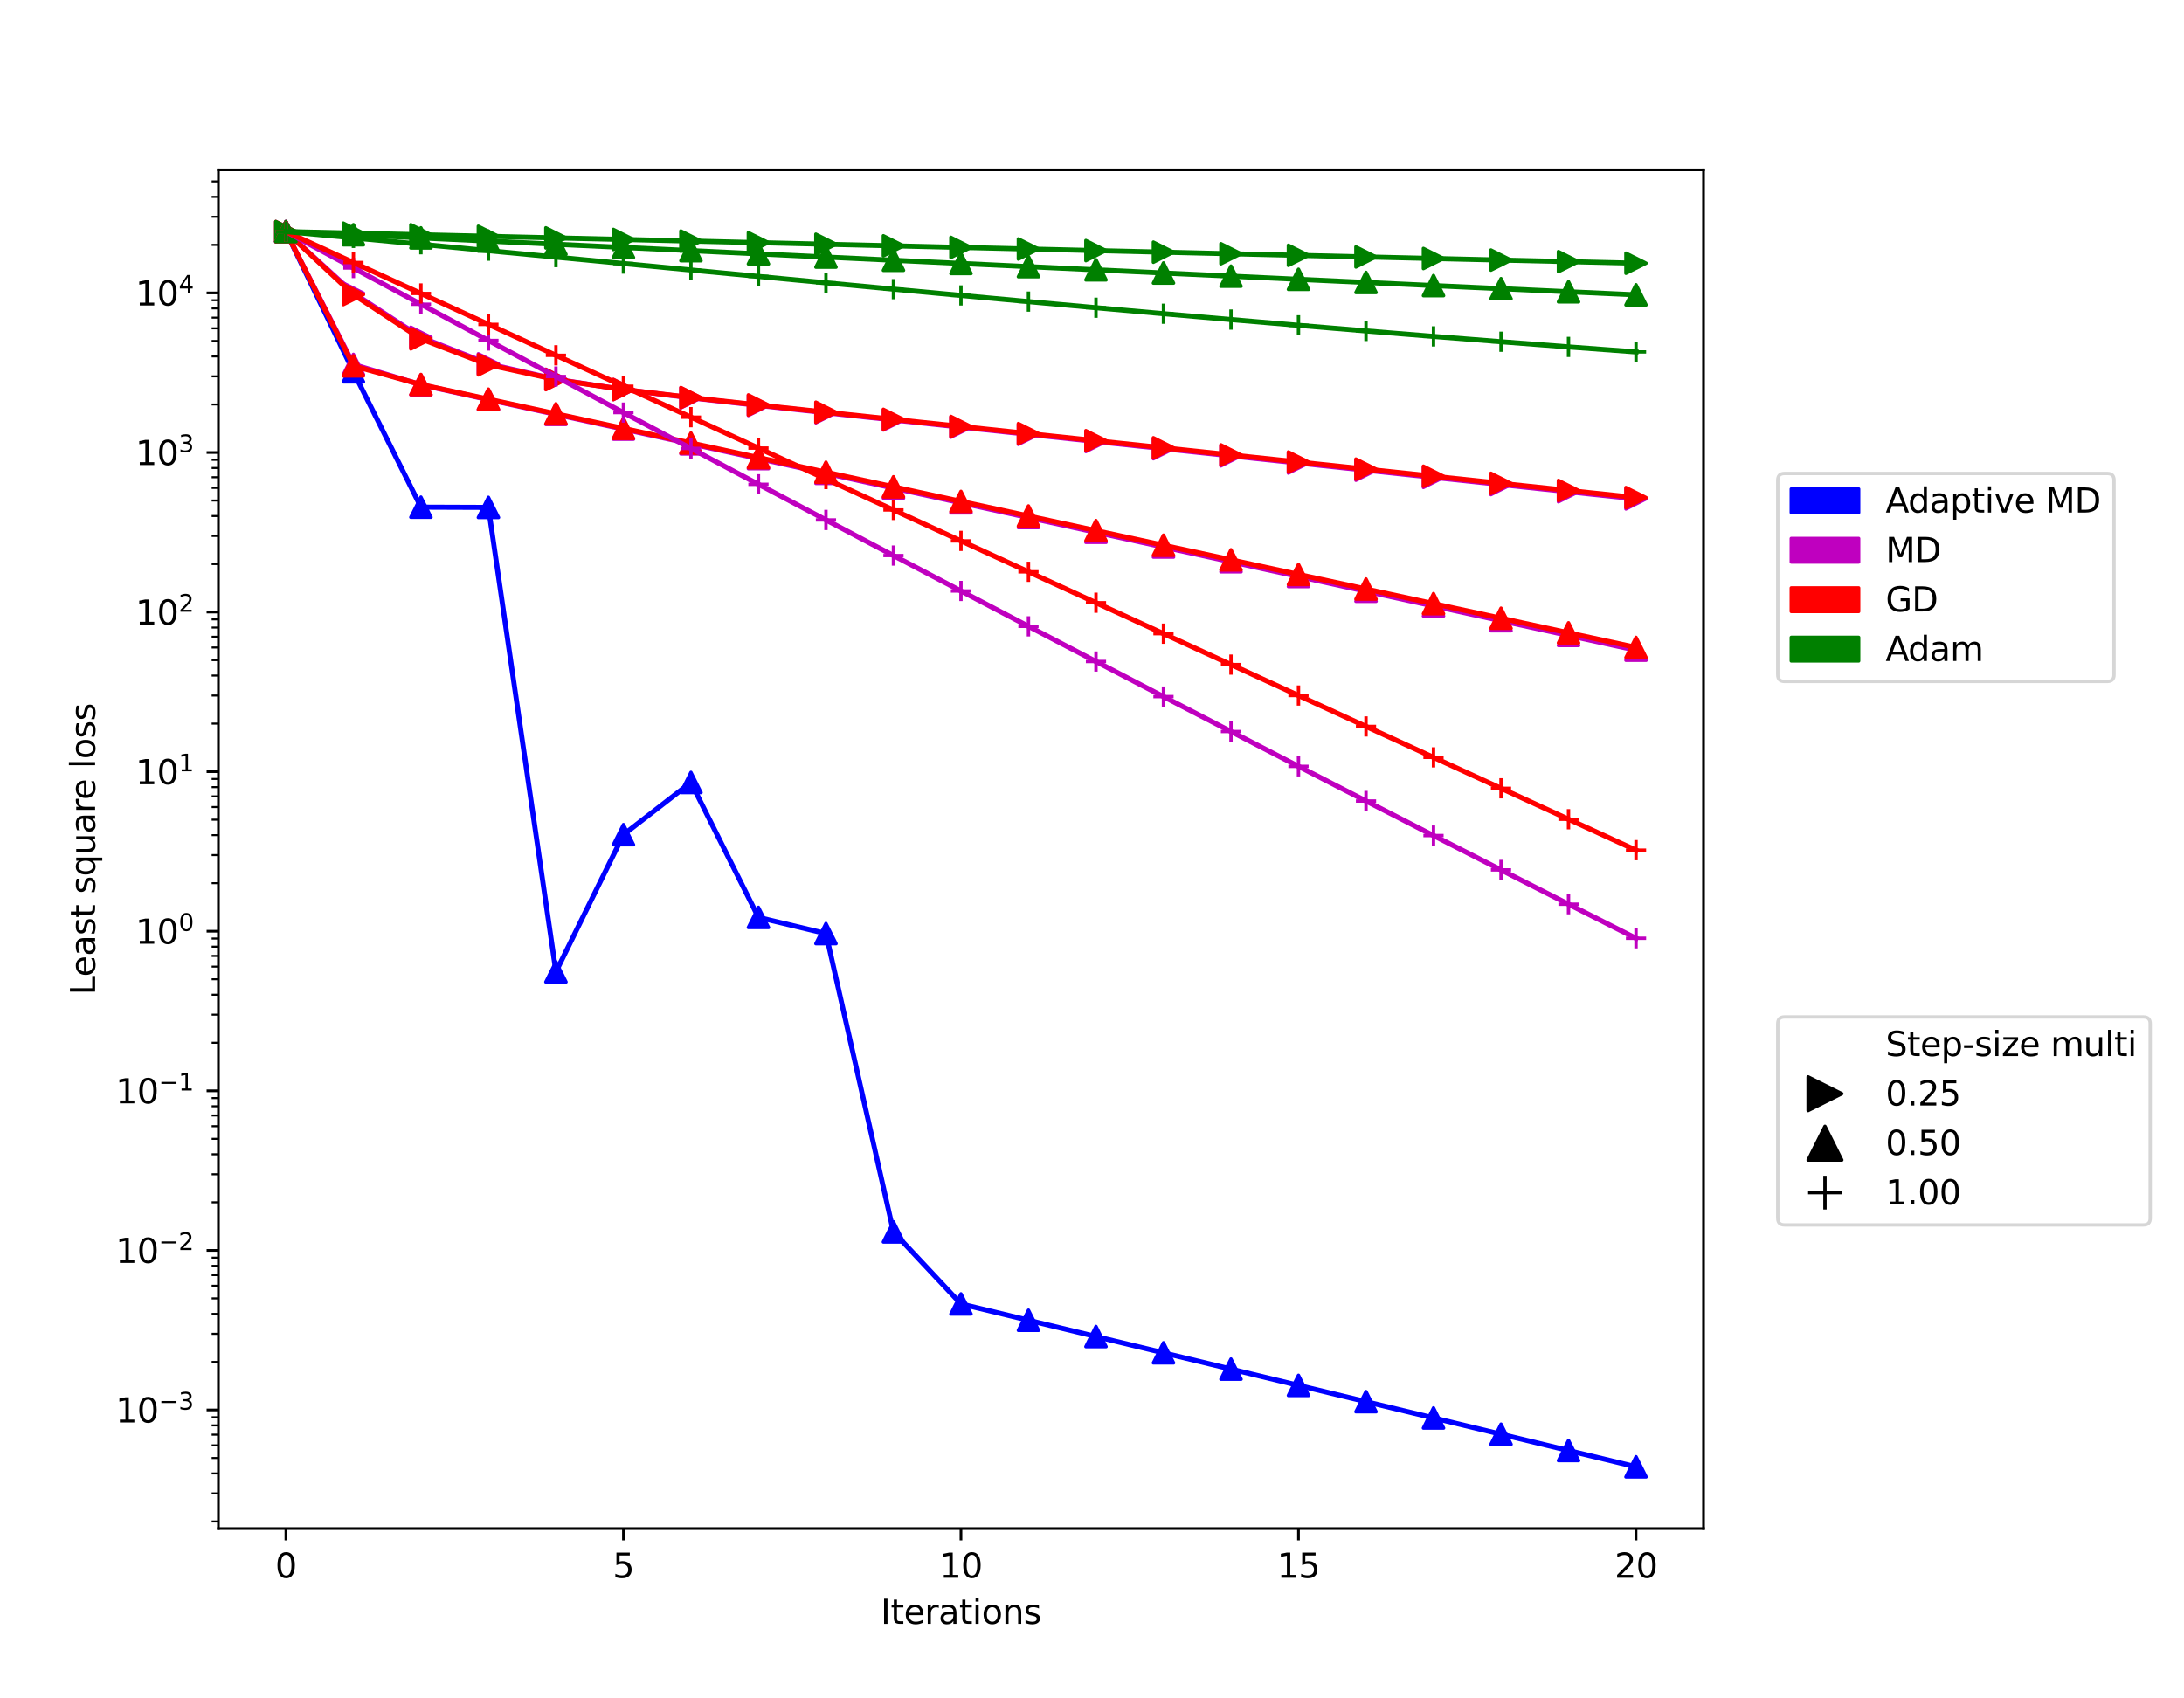 <?xml version="1.0" encoding="utf-8" standalone="no"?>
<!DOCTYPE svg PUBLIC "-//W3C//DTD SVG 1.1//EN"
  "http://www.w3.org/Graphics/SVG/1.1/DTD/svg11.dtd">
<svg xmlns:xlink="http://www.w3.org/1999/xlink" width="648pt" height="504pt" viewBox="0 0 648 504" xmlns="http://www.w3.org/2000/svg" version="1.1">
 <defs>
  <style type="text/css">*{stroke-linejoin: round; stroke-linecap: butt}</style>
 </defs>
 <g id="figure_1">
  <g id="patch_1">
   <path d="M 0 504 
L 648 504 
L 648 0 
L 0 0 
z
" style="fill: #ffffff"/>
  </g>
  <g id="axes_1">
   <g id="patch_2">
    <path d="M 64.8 453.6 
L 505.44 453.6 
L 505.44 50.4 
L 64.8 50.4 
z
" style="fill: #ffffff"/>
   </g>
   <g id="matplotlib.axis_1">
    <g id="xtick_1">
     <g id="line2d_1">
      <defs>
       <path id="m2cd6894138" d="M 0 0 
L 0 3.5 
" style="stroke: #000000; stroke-width: 0.8"/>
      </defs>
      <g>
       <use xlink:href="#m2cd6894138" x="84.829" y="453.6" style="stroke: #000000; stroke-width: 0.8"/>
      </g>
     </g>
     <g id="text_1">
      <!-- 0 -->
      <g transform="translate(81.648 468.198)scale(0.1 -0.1)">
       <defs>
        <path id="DejaVuSans-30" d="M 2034 4250 
Q 1547 4250 1301 3770 
Q 1056 3291 1056 2328 
Q 1056 1369 1301 889 
Q 1547 409 2034 409 
Q 2525 409 2770 889 
Q 3016 1369 3016 2328 
Q 3016 3291 2770 3770 
Q 2525 4250 2034 4250 
z
M 2034 4750 
Q 2819 4750 3233 4129 
Q 3647 3509 3647 2328 
Q 3647 1150 3233 529 
Q 2819 -91 2034 -91 
Q 1250 -91 836 529 
Q 422 1150 422 2328 
Q 422 3509 836 4129 
Q 1250 4750 2034 4750 
z
" transform="scale(0.016)"/>
       </defs>
       <use xlink:href="#DejaVuSans-30"/>
      </g>
     </g>
    </g>
    <g id="xtick_2">
     <g id="line2d_2">
      <g>
       <use xlink:href="#m2cd6894138" x="184.975" y="453.6" style="stroke: #000000; stroke-width: 0.8"/>
      </g>
     </g>
     <g id="text_2">
      <!-- 5 -->
      <g transform="translate(181.793 468.198)scale(0.1 -0.1)">
       <defs>
        <path id="DejaVuSans-35" d="M 691 4666 
L 3169 4666 
L 3169 4134 
L 1269 4134 
L 1269 2991 
Q 1406 3038 1543 3061 
Q 1681 3084 1819 3084 
Q 2600 3084 3056 2656 
Q 3513 2228 3513 1497 
Q 3513 744 3044 326 
Q 2575 -91 1722 -91 
Q 1428 -91 1123 -41 
Q 819 9 494 109 
L 494 744 
Q 775 591 1075 516 
Q 1375 441 1709 441 
Q 2250 441 2565 725 
Q 2881 1009 2881 1497 
Q 2881 1984 2565 2268 
Q 2250 2553 1709 2553 
Q 1456 2553 1204 2497 
Q 953 2441 691 2322 
L 691 4666 
z
" transform="scale(0.016)"/>
       </defs>
       <use xlink:href="#DejaVuSans-35"/>
      </g>
     </g>
    </g>
    <g id="xtick_3">
     <g id="line2d_3">
      <g>
       <use xlink:href="#m2cd6894138" x="285.12" y="453.6" style="stroke: #000000; stroke-width: 0.8"/>
      </g>
     </g>
     <g id="text_3">
      <!-- 10 -->
      <g transform="translate(278.757 468.198)scale(0.1 -0.1)">
       <defs>
        <path id="DejaVuSans-31" d="M 794 531 
L 1825 531 
L 1825 4091 
L 703 3866 
L 703 4441 
L 1819 4666 
L 2450 4666 
L 2450 531 
L 3481 531 
L 3481 0 
L 794 0 
L 794 531 
z
" transform="scale(0.016)"/>
       </defs>
       <use xlink:href="#DejaVuSans-31"/>
       <use xlink:href="#DejaVuSans-30" x="63.623"/>
      </g>
     </g>
    </g>
    <g id="xtick_4">
     <g id="line2d_4">
      <g>
       <use xlink:href="#m2cd6894138" x="385.265" y="453.6" style="stroke: #000000; stroke-width: 0.8"/>
      </g>
     </g>
     <g id="text_4">
      <!-- 15 -->
      <g transform="translate(378.903 468.198)scale(0.1 -0.1)">
       <use xlink:href="#DejaVuSans-31"/>
       <use xlink:href="#DejaVuSans-35" x="63.623"/>
      </g>
     </g>
    </g>
    <g id="xtick_5">
     <g id="line2d_5">
      <g>
       <use xlink:href="#m2cd6894138" x="485.411" y="453.6" style="stroke: #000000; stroke-width: 0.8"/>
      </g>
     </g>
     <g id="text_5">
      <!-- 20 -->
      <g transform="translate(479.048 468.198)scale(0.1 -0.1)">
       <defs>
        <path id="DejaVuSans-32" d="M 1228 531 
L 3431 531 
L 3431 0 
L 469 0 
L 469 531 
Q 828 903 1448 1529 
Q 2069 2156 2228 2338 
Q 2531 2678 2651 2914 
Q 2772 3150 2772 3378 
Q 2772 3750 2511 3984 
Q 2250 4219 1831 4219 
Q 1534 4219 1204 4116 
Q 875 4013 500 3803 
L 500 4441 
Q 881 4594 1212 4672 
Q 1544 4750 1819 4750 
Q 2544 4750 2975 4387 
Q 3406 4025 3406 3419 
Q 3406 3131 3298 2873 
Q 3191 2616 2906 2266 
Q 2828 2175 2409 1742 
Q 1991 1309 1228 531 
z
" transform="scale(0.016)"/>
       </defs>
       <use xlink:href="#DejaVuSans-32"/>
       <use xlink:href="#DejaVuSans-30" x="63.623"/>
      </g>
     </g>
    </g>
    <g id="text_6">
     <!-- Iterations -->
     <g transform="translate(261.307 481.877)scale(0.1 -0.1)">
      <defs>
       <path id="DejaVuSans-49" d="M 628 4666 
L 1259 4666 
L 1259 0 
L 628 0 
L 628 4666 
z
" transform="scale(0.016)"/>
       <path id="DejaVuSans-74" d="M 1172 4494 
L 1172 3500 
L 2356 3500 
L 2356 3053 
L 1172 3053 
L 1172 1153 
Q 1172 725 1289 603 
Q 1406 481 1766 481 
L 2356 481 
L 2356 0 
L 1766 0 
Q 1100 0 847 248 
Q 594 497 594 1153 
L 594 3053 
L 172 3053 
L 172 3500 
L 594 3500 
L 594 4494 
L 1172 4494 
z
" transform="scale(0.016)"/>
       <path id="DejaVuSans-65" d="M 3597 1894 
L 3597 1613 
L 953 1613 
Q 991 1019 1311 708 
Q 1631 397 2203 397 
Q 2534 397 2845 478 
Q 3156 559 3463 722 
L 3463 178 
Q 3153 47 2828 -22 
Q 2503 -91 2169 -91 
Q 1331 -91 842 396 
Q 353 884 353 1716 
Q 353 2575 817 3079 
Q 1281 3584 2069 3584 
Q 2775 3584 3186 3129 
Q 3597 2675 3597 1894 
z
M 3022 2063 
Q 3016 2534 2758 2815 
Q 2500 3097 2075 3097 
Q 1594 3097 1305 2825 
Q 1016 2553 972 2059 
L 3022 2063 
z
" transform="scale(0.016)"/>
       <path id="DejaVuSans-72" d="M 2631 2963 
Q 2534 3019 2420 3045 
Q 2306 3072 2169 3072 
Q 1681 3072 1420 2755 
Q 1159 2438 1159 1844 
L 1159 0 
L 581 0 
L 581 3500 
L 1159 3500 
L 1159 2956 
Q 1341 3275 1631 3429 
Q 1922 3584 2338 3584 
Q 2397 3584 2469 3576 
Q 2541 3569 2628 3553 
L 2631 2963 
z
" transform="scale(0.016)"/>
       <path id="DejaVuSans-61" d="M 2194 1759 
Q 1497 1759 1228 1600 
Q 959 1441 959 1056 
Q 959 750 1161 570 
Q 1363 391 1709 391 
Q 2188 391 2477 730 
Q 2766 1069 2766 1631 
L 2766 1759 
L 2194 1759 
z
M 3341 1997 
L 3341 0 
L 2766 0 
L 2766 531 
Q 2569 213 2275 61 
Q 1981 -91 1556 -91 
Q 1019 -91 701 211 
Q 384 513 384 1019 
Q 384 1609 779 1909 
Q 1175 2209 1959 2209 
L 2766 2209 
L 2766 2266 
Q 2766 2663 2505 2880 
Q 2244 3097 1772 3097 
Q 1472 3097 1187 3025 
Q 903 2953 641 2809 
L 641 3341 
Q 956 3463 1253 3523 
Q 1550 3584 1831 3584 
Q 2591 3584 2966 3190 
Q 3341 2797 3341 1997 
z
" transform="scale(0.016)"/>
       <path id="DejaVuSans-69" d="M 603 3500 
L 1178 3500 
L 1178 0 
L 603 0 
L 603 3500 
z
M 603 4863 
L 1178 4863 
L 1178 4134 
L 603 4134 
L 603 4863 
z
" transform="scale(0.016)"/>
       <path id="DejaVuSans-6f" d="M 1959 3097 
Q 1497 3097 1228 2736 
Q 959 2375 959 1747 
Q 959 1119 1226 758 
Q 1494 397 1959 397 
Q 2419 397 2687 759 
Q 2956 1122 2956 1747 
Q 2956 2369 2687 2733 
Q 2419 3097 1959 3097 
z
M 1959 3584 
Q 2709 3584 3137 3096 
Q 3566 2609 3566 1747 
Q 3566 888 3137 398 
Q 2709 -91 1959 -91 
Q 1206 -91 779 398 
Q 353 888 353 1747 
Q 353 2609 779 3096 
Q 1206 3584 1959 3584 
z
" transform="scale(0.016)"/>
       <path id="DejaVuSans-6e" d="M 3513 2113 
L 3513 0 
L 2938 0 
L 2938 2094 
Q 2938 2591 2744 2837 
Q 2550 3084 2163 3084 
Q 1697 3084 1428 2787 
Q 1159 2491 1159 1978 
L 1159 0 
L 581 0 
L 581 3500 
L 1159 3500 
L 1159 2956 
Q 1366 3272 1645 3428 
Q 1925 3584 2291 3584 
Q 2894 3584 3203 3211 
Q 3513 2838 3513 2113 
z
" transform="scale(0.016)"/>
       <path id="DejaVuSans-73" d="M 2834 3397 
L 2834 2853 
Q 2591 2978 2328 3040 
Q 2066 3103 1784 3103 
Q 1356 3103 1142 2972 
Q 928 2841 928 2578 
Q 928 2378 1081 2264 
Q 1234 2150 1697 2047 
L 1894 2003 
Q 2506 1872 2764 1633 
Q 3022 1394 3022 966 
Q 3022 478 2636 193 
Q 2250 -91 1575 -91 
Q 1294 -91 989 -36 
Q 684 19 347 128 
L 347 722 
Q 666 556 975 473 
Q 1284 391 1588 391 
Q 1994 391 2212 530 
Q 2431 669 2431 922 
Q 2431 1156 2273 1281 
Q 2116 1406 1581 1522 
L 1381 1569 
Q 847 1681 609 1914 
Q 372 2147 372 2553 
Q 372 3047 722 3315 
Q 1072 3584 1716 3584 
Q 2034 3584 2315 3537 
Q 2597 3491 2834 3397 
z
" transform="scale(0.016)"/>
      </defs>
      <use xlink:href="#DejaVuSans-49"/>
      <use xlink:href="#DejaVuSans-74" x="29.492"/>
      <use xlink:href="#DejaVuSans-65" x="68.701"/>
      <use xlink:href="#DejaVuSans-72" x="130.225"/>
      <use xlink:href="#DejaVuSans-61" x="171.338"/>
      <use xlink:href="#DejaVuSans-74" x="232.617"/>
      <use xlink:href="#DejaVuSans-69" x="271.826"/>
      <use xlink:href="#DejaVuSans-6f" x="299.609"/>
      <use xlink:href="#DejaVuSans-6e" x="360.791"/>
      <use xlink:href="#DejaVuSans-73" x="424.17"/>
     </g>
    </g>
   </g>
   <g id="matplotlib.axis_2">
    <g id="ytick_1">
     <g id="line2d_6">
      <defs>
       <path id="mbc4657969f" d="M 0 0 
L -3.5 0 
" style="stroke: #000000; stroke-width: 0.8"/>
      </defs>
      <g>
       <use xlink:href="#mbc4657969f" x="64.8" y="418.401" style="stroke: #000000; stroke-width: 0.8"/>
      </g>
     </g>
     <g id="text_7">
      <!-- $\mathdefault{10^{-3}}$ -->
      <g transform="translate(34.3 422.2)scale(0.1 -0.1)">
       <defs>
        <path id="DejaVuSans-2212" d="M 678 2272 
L 4684 2272 
L 4684 1741 
L 678 1741 
L 678 2272 
z
" transform="scale(0.016)"/>
        <path id="DejaVuSans-33" d="M 2597 2516 
Q 3050 2419 3304 2112 
Q 3559 1806 3559 1356 
Q 3559 666 3084 287 
Q 2609 -91 1734 -91 
Q 1441 -91 1130 -33 
Q 819 25 488 141 
L 488 750 
Q 750 597 1062 519 
Q 1375 441 1716 441 
Q 2309 441 2620 675 
Q 2931 909 2931 1356 
Q 2931 1769 2642 2001 
Q 2353 2234 1838 2234 
L 1294 2234 
L 1294 2753 
L 1863 2753 
Q 2328 2753 2575 2939 
Q 2822 3125 2822 3475 
Q 2822 3834 2567 4026 
Q 2313 4219 1838 4219 
Q 1578 4219 1281 4162 
Q 984 4106 628 3988 
L 628 4550 
Q 988 4650 1302 4700 
Q 1616 4750 1894 4750 
Q 2613 4750 3031 4423 
Q 3450 4097 3450 3541 
Q 3450 3153 3228 2886 
Q 3006 2619 2597 2516 
z
" transform="scale(0.016)"/>
       </defs>
       <use xlink:href="#DejaVuSans-31" transform="translate(0 0.766)"/>
       <use xlink:href="#DejaVuSans-30" transform="translate(63.623 0.766)"/>
       <use xlink:href="#DejaVuSans-2212" transform="translate(128.203 39.047)scale(0.7)"/>
       <use xlink:href="#DejaVuSans-33" transform="translate(186.855 39.047)scale(0.7)"/>
      </g>
     </g>
    </g>
    <g id="ytick_2">
     <g id="line2d_7">
      <g>
       <use xlink:href="#mbc4657969f" x="64.8" y="371.048" style="stroke: #000000; stroke-width: 0.8"/>
      </g>
     </g>
     <g id="text_8">
      <!-- $\mathdefault{10^{-2}}$ -->
      <g transform="translate(34.3 374.847)scale(0.1 -0.1)">
       <use xlink:href="#DejaVuSans-31" transform="translate(0 0.766)"/>
       <use xlink:href="#DejaVuSans-30" transform="translate(63.623 0.766)"/>
       <use xlink:href="#DejaVuSans-2212" transform="translate(128.203 39.047)scale(0.7)"/>
       <use xlink:href="#DejaVuSans-32" transform="translate(186.855 39.047)scale(0.7)"/>
      </g>
     </g>
    </g>
    <g id="ytick_3">
     <g id="line2d_8">
      <g>
       <use xlink:href="#mbc4657969f" x="64.8" y="323.695" style="stroke: #000000; stroke-width: 0.8"/>
      </g>
     </g>
     <g id="text_9">
      <!-- $\mathdefault{10^{-1}}$ -->
      <g transform="translate(34.3 327.494)scale(0.1 -0.1)">
       <use xlink:href="#DejaVuSans-31" transform="translate(0 0.684)"/>
       <use xlink:href="#DejaVuSans-30" transform="translate(63.623 0.684)"/>
       <use xlink:href="#DejaVuSans-2212" transform="translate(128.203 38.966)scale(0.7)"/>
       <use xlink:href="#DejaVuSans-31" transform="translate(186.855 38.966)scale(0.7)"/>
      </g>
     </g>
    </g>
    <g id="ytick_4">
     <g id="line2d_9">
      <g>
       <use xlink:href="#mbc4657969f" x="64.8" y="276.341" style="stroke: #000000; stroke-width: 0.8"/>
      </g>
     </g>
     <g id="text_10">
      <!-- $\mathdefault{10^{0}}$ -->
      <g transform="translate(40.2 280.141)scale(0.1 -0.1)">
       <use xlink:href="#DejaVuSans-31" transform="translate(0 0.766)"/>
       <use xlink:href="#DejaVuSans-30" transform="translate(63.623 0.766)"/>
       <use xlink:href="#DejaVuSans-30" transform="translate(128.203 39.047)scale(0.7)"/>
      </g>
     </g>
    </g>
    <g id="ytick_5">
     <g id="line2d_10">
      <g>
       <use xlink:href="#mbc4657969f" x="64.8" y="228.988" style="stroke: #000000; stroke-width: 0.8"/>
      </g>
     </g>
     <g id="text_11">
      <!-- $\mathdefault{10^{1}}$ -->
      <g transform="translate(40.2 232.787)scale(0.1 -0.1)">
       <use xlink:href="#DejaVuSans-31" transform="translate(0 0.684)"/>
       <use xlink:href="#DejaVuSans-30" transform="translate(63.623 0.684)"/>
       <use xlink:href="#DejaVuSans-31" transform="translate(128.203 38.966)scale(0.7)"/>
      </g>
     </g>
    </g>
    <g id="ytick_6">
     <g id="line2d_11">
      <g>
       <use xlink:href="#mbc4657969f" x="64.8" y="181.635" style="stroke: #000000; stroke-width: 0.8"/>
      </g>
     </g>
     <g id="text_12">
      <!-- $\mathdefault{10^{2}}$ -->
      <g transform="translate(40.2 185.434)scale(0.1 -0.1)">
       <use xlink:href="#DejaVuSans-31" transform="translate(0 0.766)"/>
       <use xlink:href="#DejaVuSans-30" transform="translate(63.623 0.766)"/>
       <use xlink:href="#DejaVuSans-32" transform="translate(128.203 39.047)scale(0.7)"/>
      </g>
     </g>
    </g>
    <g id="ytick_7">
     <g id="line2d_12">
      <g>
       <use xlink:href="#mbc4657969f" x="64.8" y="134.281" style="stroke: #000000; stroke-width: 0.8"/>
      </g>
     </g>
     <g id="text_13">
      <!-- $\mathdefault{10^{3}}$ -->
      <g transform="translate(40.2 138.081)scale(0.1 -0.1)">
       <use xlink:href="#DejaVuSans-31" transform="translate(0 0.766)"/>
       <use xlink:href="#DejaVuSans-30" transform="translate(63.623 0.766)"/>
       <use xlink:href="#DejaVuSans-33" transform="translate(128.203 39.047)scale(0.7)"/>
      </g>
     </g>
    </g>
    <g id="ytick_8">
     <g id="line2d_13">
      <g>
       <use xlink:href="#mbc4657969f" x="64.8" y="86.928" style="stroke: #000000; stroke-width: 0.8"/>
      </g>
     </g>
     <g id="text_14">
      <!-- $\mathdefault{10^{4}}$ -->
      <g transform="translate(40.2 90.727)scale(0.1 -0.1)">
       <defs>
        <path id="DejaVuSans-34" d="M 2419 4116 
L 825 1625 
L 2419 1625 
L 2419 4116 
z
M 2253 4666 
L 3047 4666 
L 3047 1625 
L 3713 1625 
L 3713 1100 
L 3047 1100 
L 3047 0 
L 2419 0 
L 2419 1100 
L 313 1100 
L 313 1709 
L 2253 4666 
z
" transform="scale(0.016)"/>
       </defs>
       <use xlink:href="#DejaVuSans-31" transform="translate(0 0.684)"/>
       <use xlink:href="#DejaVuSans-30" transform="translate(63.623 0.684)"/>
       <use xlink:href="#DejaVuSans-34" transform="translate(128.203 38.966)scale(0.7)"/>
      </g>
     </g>
    </g>
    <g id="ytick_9">
     <g id="line2d_14">
      <defs>
       <path id="m4c2149ee88" d="M 0 0 
L -2 0 
" style="stroke: #000000; stroke-width: 0.6"/>
      </defs>
      <g>
       <use xlink:href="#m4c2149ee88" x="64.8" y="451.5" style="stroke: #000000; stroke-width: 0.6"/>
      </g>
     </g>
    </g>
    <g id="ytick_10">
     <g id="line2d_15">
      <g>
       <use xlink:href="#m4c2149ee88" x="64.8" y="443.161" style="stroke: #000000; stroke-width: 0.6"/>
      </g>
     </g>
    </g>
    <g id="ytick_11">
     <g id="line2d_16">
      <g>
       <use xlink:href="#m4c2149ee88" x="64.8" y="437.245" style="stroke: #000000; stroke-width: 0.6"/>
      </g>
     </g>
    </g>
    <g id="ytick_12">
     <g id="line2d_17">
      <g>
       <use xlink:href="#m4c2149ee88" x="64.8" y="432.656" style="stroke: #000000; stroke-width: 0.6"/>
      </g>
     </g>
    </g>
    <g id="ytick_13">
     <g id="line2d_18">
      <g>
       <use xlink:href="#m4c2149ee88" x="64.8" y="428.906" style="stroke: #000000; stroke-width: 0.6"/>
      </g>
     </g>
    </g>
    <g id="ytick_14">
     <g id="line2d_19">
      <g>
       <use xlink:href="#m4c2149ee88" x="64.8" y="425.736" style="stroke: #000000; stroke-width: 0.6"/>
      </g>
     </g>
    </g>
    <g id="ytick_15">
     <g id="line2d_20">
      <g>
       <use xlink:href="#m4c2149ee88" x="64.8" y="422.99" style="stroke: #000000; stroke-width: 0.6"/>
      </g>
     </g>
    </g>
    <g id="ytick_16">
     <g id="line2d_21">
      <g>
       <use xlink:href="#m4c2149ee88" x="64.8" y="420.568" style="stroke: #000000; stroke-width: 0.6"/>
      </g>
     </g>
    </g>
    <g id="ytick_17">
     <g id="line2d_22">
      <g>
       <use xlink:href="#m4c2149ee88" x="64.8" y="404.146" style="stroke: #000000; stroke-width: 0.6"/>
      </g>
     </g>
    </g>
    <g id="ytick_18">
     <g id="line2d_23">
      <g>
       <use xlink:href="#m4c2149ee88" x="64.8" y="395.808" style="stroke: #000000; stroke-width: 0.6"/>
      </g>
     </g>
    </g>
    <g id="ytick_19">
     <g id="line2d_24">
      <g>
       <use xlink:href="#m4c2149ee88" x="64.8" y="389.892" style="stroke: #000000; stroke-width: 0.6"/>
      </g>
     </g>
    </g>
    <g id="ytick_20">
     <g id="line2d_25">
      <g>
       <use xlink:href="#m4c2149ee88" x="64.8" y="385.303" style="stroke: #000000; stroke-width: 0.6"/>
      </g>
     </g>
    </g>
    <g id="ytick_21">
     <g id="line2d_26">
      <g>
       <use xlink:href="#m4c2149ee88" x="64.8" y="381.553" style="stroke: #000000; stroke-width: 0.6"/>
      </g>
     </g>
    </g>
    <g id="ytick_22">
     <g id="line2d_27">
      <g>
       <use xlink:href="#m4c2149ee88" x="64.8" y="378.383" style="stroke: #000000; stroke-width: 0.6"/>
      </g>
     </g>
    </g>
    <g id="ytick_23">
     <g id="line2d_28">
      <g>
       <use xlink:href="#m4c2149ee88" x="64.8" y="375.637" style="stroke: #000000; stroke-width: 0.6"/>
      </g>
     </g>
    </g>
    <g id="ytick_24">
     <g id="line2d_29">
      <g>
       <use xlink:href="#m4c2149ee88" x="64.8" y="373.215" style="stroke: #000000; stroke-width: 0.6"/>
      </g>
     </g>
    </g>
    <g id="ytick_25">
     <g id="line2d_30">
      <g>
       <use xlink:href="#m4c2149ee88" x="64.8" y="356.793" style="stroke: #000000; stroke-width: 0.6"/>
      </g>
     </g>
    </g>
    <g id="ytick_26">
     <g id="line2d_31">
      <g>
       <use xlink:href="#m4c2149ee88" x="64.8" y="348.455" style="stroke: #000000; stroke-width: 0.6"/>
      </g>
     </g>
    </g>
    <g id="ytick_27">
     <g id="line2d_32">
      <g>
       <use xlink:href="#m4c2149ee88" x="64.8" y="342.538" style="stroke: #000000; stroke-width: 0.6"/>
      </g>
     </g>
    </g>
    <g id="ytick_28">
     <g id="line2d_33">
      <g>
       <use xlink:href="#m4c2149ee88" x="64.8" y="337.949" style="stroke: #000000; stroke-width: 0.6"/>
      </g>
     </g>
    </g>
    <g id="ytick_29">
     <g id="line2d_34">
      <g>
       <use xlink:href="#m4c2149ee88" x="64.8" y="334.2" style="stroke: #000000; stroke-width: 0.6"/>
      </g>
     </g>
    </g>
    <g id="ytick_30">
     <g id="line2d_35">
      <g>
       <use xlink:href="#m4c2149ee88" x="64.8" y="331.03" style="stroke: #000000; stroke-width: 0.6"/>
      </g>
     </g>
    </g>
    <g id="ytick_31">
     <g id="line2d_36">
      <g>
       <use xlink:href="#m4c2149ee88" x="64.8" y="328.284" style="stroke: #000000; stroke-width: 0.6"/>
      </g>
     </g>
    </g>
    <g id="ytick_32">
     <g id="line2d_37">
      <g>
       <use xlink:href="#m4c2149ee88" x="64.8" y="325.861" style="stroke: #000000; stroke-width: 0.6"/>
      </g>
     </g>
    </g>
    <g id="ytick_33">
     <g id="line2d_38">
      <g>
       <use xlink:href="#m4c2149ee88" x="64.8" y="309.44" style="stroke: #000000; stroke-width: 0.6"/>
      </g>
     </g>
    </g>
    <g id="ytick_34">
     <g id="line2d_39">
      <g>
       <use xlink:href="#m4c2149ee88" x="64.8" y="301.101" style="stroke: #000000; stroke-width: 0.6"/>
      </g>
     </g>
    </g>
    <g id="ytick_35">
     <g id="line2d_40">
      <g>
       <use xlink:href="#m4c2149ee88" x="64.8" y="295.185" style="stroke: #000000; stroke-width: 0.6"/>
      </g>
     </g>
    </g>
    <g id="ytick_36">
     <g id="line2d_41">
      <g>
       <use xlink:href="#m4c2149ee88" x="64.8" y="290.596" style="stroke: #000000; stroke-width: 0.6"/>
      </g>
     </g>
    </g>
    <g id="ytick_37">
     <g id="line2d_42">
      <g>
       <use xlink:href="#m4c2149ee88" x="64.8" y="286.847" style="stroke: #000000; stroke-width: 0.6"/>
      </g>
     </g>
    </g>
    <g id="ytick_38">
     <g id="line2d_43">
      <g>
       <use xlink:href="#m4c2149ee88" x="64.8" y="283.676" style="stroke: #000000; stroke-width: 0.6"/>
      </g>
     </g>
    </g>
    <g id="ytick_39">
     <g id="line2d_44">
      <g>
       <use xlink:href="#m4c2149ee88" x="64.8" y="280.93" style="stroke: #000000; stroke-width: 0.6"/>
      </g>
     </g>
    </g>
    <g id="ytick_40">
     <g id="line2d_45">
      <g>
       <use xlink:href="#m4c2149ee88" x="64.8" y="278.508" style="stroke: #000000; stroke-width: 0.6"/>
      </g>
     </g>
    </g>
    <g id="ytick_41">
     <g id="line2d_46">
      <g>
       <use xlink:href="#m4c2149ee88" x="64.8" y="262.087" style="stroke: #000000; stroke-width: 0.6"/>
      </g>
     </g>
    </g>
    <g id="ytick_42">
     <g id="line2d_47">
      <g>
       <use xlink:href="#m4c2149ee88" x="64.8" y="253.748" style="stroke: #000000; stroke-width: 0.6"/>
      </g>
     </g>
    </g>
    <g id="ytick_43">
     <g id="line2d_48">
      <g>
       <use xlink:href="#m4c2149ee88" x="64.8" y="247.832" style="stroke: #000000; stroke-width: 0.6"/>
      </g>
     </g>
    </g>
    <g id="ytick_44">
     <g id="line2d_49">
      <g>
       <use xlink:href="#m4c2149ee88" x="64.8" y="243.243" style="stroke: #000000; stroke-width: 0.6"/>
      </g>
     </g>
    </g>
    <g id="ytick_45">
     <g id="line2d_50">
      <g>
       <use xlink:href="#m4c2149ee88" x="64.8" y="239.493" style="stroke: #000000; stroke-width: 0.6"/>
      </g>
     </g>
    </g>
    <g id="ytick_46">
     <g id="line2d_51">
      <g>
       <use xlink:href="#m4c2149ee88" x="64.8" y="236.323" style="stroke: #000000; stroke-width: 0.6"/>
      </g>
     </g>
    </g>
    <g id="ytick_47">
     <g id="line2d_52">
      <g>
       <use xlink:href="#m4c2149ee88" x="64.8" y="233.577" style="stroke: #000000; stroke-width: 0.6"/>
      </g>
     </g>
    </g>
    <g id="ytick_48">
     <g id="line2d_53">
      <g>
       <use xlink:href="#m4c2149ee88" x="64.8" y="231.155" style="stroke: #000000; stroke-width: 0.6"/>
      </g>
     </g>
    </g>
    <g id="ytick_49">
     <g id="line2d_54">
      <g>
       <use xlink:href="#m4c2149ee88" x="64.8" y="214.733" style="stroke: #000000; stroke-width: 0.6"/>
      </g>
     </g>
    </g>
    <g id="ytick_50">
     <g id="line2d_55">
      <g>
       <use xlink:href="#m4c2149ee88" x="64.8" y="206.395" style="stroke: #000000; stroke-width: 0.6"/>
      </g>
     </g>
    </g>
    <g id="ytick_51">
     <g id="line2d_56">
      <g>
       <use xlink:href="#m4c2149ee88" x="64.8" y="200.479" style="stroke: #000000; stroke-width: 0.6"/>
      </g>
     </g>
    </g>
    <g id="ytick_52">
     <g id="line2d_57">
      <g>
       <use xlink:href="#m4c2149ee88" x="64.8" y="195.89" style="stroke: #000000; stroke-width: 0.6"/>
      </g>
     </g>
    </g>
    <g id="ytick_53">
     <g id="line2d_58">
      <g>
       <use xlink:href="#m4c2149ee88" x="64.8" y="192.14" style="stroke: #000000; stroke-width: 0.6"/>
      </g>
     </g>
    </g>
    <g id="ytick_54">
     <g id="line2d_59">
      <g>
       <use xlink:href="#m4c2149ee88" x="64.8" y="188.97" style="stroke: #000000; stroke-width: 0.6"/>
      </g>
     </g>
    </g>
    <g id="ytick_55">
     <g id="line2d_60">
      <g>
       <use xlink:href="#m4c2149ee88" x="64.8" y="186.224" style="stroke: #000000; stroke-width: 0.6"/>
      </g>
     </g>
    </g>
    <g id="ytick_56">
     <g id="line2d_61">
      <g>
       <use xlink:href="#m4c2149ee88" x="64.8" y="183.802" style="stroke: #000000; stroke-width: 0.6"/>
      </g>
     </g>
    </g>
    <g id="ytick_57">
     <g id="line2d_62">
      <g>
       <use xlink:href="#m4c2149ee88" x="64.8" y="167.38" style="stroke: #000000; stroke-width: 0.6"/>
      </g>
     </g>
    </g>
    <g id="ytick_58">
     <g id="line2d_63">
      <g>
       <use xlink:href="#m4c2149ee88" x="64.8" y="159.042" style="stroke: #000000; stroke-width: 0.6"/>
      </g>
     </g>
    </g>
    <g id="ytick_59">
     <g id="line2d_64">
      <g>
       <use xlink:href="#m4c2149ee88" x="64.8" y="153.125" style="stroke: #000000; stroke-width: 0.6"/>
      </g>
     </g>
    </g>
    <g id="ytick_60">
     <g id="line2d_65">
      <g>
       <use xlink:href="#m4c2149ee88" x="64.8" y="148.536" style="stroke: #000000; stroke-width: 0.6"/>
      </g>
     </g>
    </g>
    <g id="ytick_61">
     <g id="line2d_66">
      <g>
       <use xlink:href="#m4c2149ee88" x="64.8" y="144.787" style="stroke: #000000; stroke-width: 0.6"/>
      </g>
     </g>
    </g>
    <g id="ytick_62">
     <g id="line2d_67">
      <g>
       <use xlink:href="#m4c2149ee88" x="64.8" y="141.617" style="stroke: #000000; stroke-width: 0.6"/>
      </g>
     </g>
    </g>
    <g id="ytick_63">
     <g id="line2d_68">
      <g>
       <use xlink:href="#m4c2149ee88" x="64.8" y="138.87" style="stroke: #000000; stroke-width: 0.6"/>
      </g>
     </g>
    </g>
    <g id="ytick_64">
     <g id="line2d_69">
      <g>
       <use xlink:href="#m4c2149ee88" x="64.8" y="136.448" style="stroke: #000000; stroke-width: 0.6"/>
      </g>
     </g>
    </g>
    <g id="ytick_65">
     <g id="line2d_70">
      <g>
       <use xlink:href="#m4c2149ee88" x="64.8" y="120.027" style="stroke: #000000; stroke-width: 0.6"/>
      </g>
     </g>
    </g>
    <g id="ytick_66">
     <g id="line2d_71">
      <g>
       <use xlink:href="#m4c2149ee88" x="64.8" y="111.688" style="stroke: #000000; stroke-width: 0.6"/>
      </g>
     </g>
    </g>
    <g id="ytick_67">
     <g id="line2d_72">
      <g>
       <use xlink:href="#m4c2149ee88" x="64.8" y="105.772" style="stroke: #000000; stroke-width: 0.6"/>
      </g>
     </g>
    </g>
    <g id="ytick_68">
     <g id="line2d_73">
      <g>
       <use xlink:href="#m4c2149ee88" x="64.8" y="101.183" style="stroke: #000000; stroke-width: 0.6"/>
      </g>
     </g>
    </g>
    <g id="ytick_69">
     <g id="line2d_74">
      <g>
       <use xlink:href="#m4c2149ee88" x="64.8" y="97.433" style="stroke: #000000; stroke-width: 0.6"/>
      </g>
     </g>
    </g>
    <g id="ytick_70">
     <g id="line2d_75">
      <g>
       <use xlink:href="#m4c2149ee88" x="64.8" y="94.263" style="stroke: #000000; stroke-width: 0.6"/>
      </g>
     </g>
    </g>
    <g id="ytick_71">
     <g id="line2d_76">
      <g>
       <use xlink:href="#m4c2149ee88" x="64.8" y="91.517" style="stroke: #000000; stroke-width: 0.6"/>
      </g>
     </g>
    </g>
    <g id="ytick_72">
     <g id="line2d_77">
      <g>
       <use xlink:href="#m4c2149ee88" x="64.8" y="89.095" style="stroke: #000000; stroke-width: 0.6"/>
      </g>
     </g>
    </g>
    <g id="ytick_73">
     <g id="line2d_78">
      <g>
       <use xlink:href="#m4c2149ee88" x="64.8" y="72.673" style="stroke: #000000; stroke-width: 0.6"/>
      </g>
     </g>
    </g>
    <g id="ytick_74">
     <g id="line2d_79">
      <g>
       <use xlink:href="#m4c2149ee88" x="64.8" y="64.335" style="stroke: #000000; stroke-width: 0.6"/>
      </g>
     </g>
    </g>
    <g id="ytick_75">
     <g id="line2d_80">
      <g>
       <use xlink:href="#m4c2149ee88" x="64.8" y="58.419" style="stroke: #000000; stroke-width: 0.6"/>
      </g>
     </g>
    </g>
    <g id="ytick_76">
     <g id="line2d_81">
      <g>
       <use xlink:href="#m4c2149ee88" x="64.8" y="53.83" style="stroke: #000000; stroke-width: 0.6"/>
      </g>
     </g>
    </g>
    <g id="text_15">
     <!-- Least square loss -->
     <g transform="translate(28.22 295.271)rotate(-90)scale(0.1 -0.1)">
      <defs>
       <path id="DejaVuSans-4c" d="M 628 4666 
L 1259 4666 
L 1259 531 
L 3531 531 
L 3531 0 
L 628 0 
L 628 4666 
z
" transform="scale(0.016)"/>
       <path id="DejaVuSans-20" transform="scale(0.016)"/>
       <path id="DejaVuSans-71" d="M 947 1747 
Q 947 1113 1208 752 
Q 1469 391 1925 391 
Q 2381 391 2643 752 
Q 2906 1113 2906 1747 
Q 2906 2381 2643 2742 
Q 2381 3103 1925 3103 
Q 1469 3103 1208 2742 
Q 947 2381 947 1747 
z
M 2906 525 
Q 2725 213 2448 61 
Q 2172 -91 1784 -91 
Q 1150 -91 751 415 
Q 353 922 353 1747 
Q 353 2572 751 3078 
Q 1150 3584 1784 3584 
Q 2172 3584 2448 3432 
Q 2725 3281 2906 2969 
L 2906 3500 
L 3481 3500 
L 3481 -1331 
L 2906 -1331 
L 2906 525 
z
" transform="scale(0.016)"/>
       <path id="DejaVuSans-75" d="M 544 1381 
L 544 3500 
L 1119 3500 
L 1119 1403 
Q 1119 906 1312 657 
Q 1506 409 1894 409 
Q 2359 409 2629 706 
Q 2900 1003 2900 1516 
L 2900 3500 
L 3475 3500 
L 3475 0 
L 2900 0 
L 2900 538 
Q 2691 219 2414 64 
Q 2138 -91 1772 -91 
Q 1169 -91 856 284 
Q 544 659 544 1381 
z
M 1991 3584 
L 1991 3584 
z
" transform="scale(0.016)"/>
       <path id="DejaVuSans-6c" d="M 603 4863 
L 1178 4863 
L 1178 0 
L 603 0 
L 603 4863 
z
" transform="scale(0.016)"/>
      </defs>
      <use xlink:href="#DejaVuSans-4c"/>
      <use xlink:href="#DejaVuSans-65" x="53.963"/>
      <use xlink:href="#DejaVuSans-61" x="115.486"/>
      <use xlink:href="#DejaVuSans-73" x="176.766"/>
      <use xlink:href="#DejaVuSans-74" x="228.865"/>
      <use xlink:href="#DejaVuSans-20" x="268.074"/>
      <use xlink:href="#DejaVuSans-73" x="299.861"/>
      <use xlink:href="#DejaVuSans-71" x="351.961"/>
      <use xlink:href="#DejaVuSans-75" x="415.438"/>
      <use xlink:href="#DejaVuSans-61" x="478.816"/>
      <use xlink:href="#DejaVuSans-72" x="540.096"/>
      <use xlink:href="#DejaVuSans-65" x="578.959"/>
      <use xlink:href="#DejaVuSans-20" x="640.482"/>
      <use xlink:href="#DejaVuSans-6c" x="672.27"/>
      <use xlink:href="#DejaVuSans-6f" x="700.053"/>
      <use xlink:href="#DejaVuSans-73" x="761.234"/>
      <use xlink:href="#DejaVuSans-73" x="813.334"/>
     </g>
    </g>
   </g>
   <g id="line2d_82">
    <path d="M 84.829 68.727 
L 104.858 110.315 
L 124.887 150.499 
L 144.916 150.573 
L 164.945 288.403 
L 184.975 247.69 
L 205.004 232.192 
L 225.033 272.242 
L 245.062 277.036 
L 265.091 365.562 
L 285.12 386.944 
L 305.149 391.782 
L 325.178 396.614 
L 345.207 401.447 
L 365.236 406.279 
L 385.265 411.112 
L 405.295 415.944 
L 425.324 420.776 
L 445.353 425.608 
L 465.382 430.441 
L 485.411 435.273 
" clip-path="url(#pc63428a2af)" style="fill: none; stroke: #0000ff; stroke-width: 1.5; stroke-linecap: square"/>
    <defs>
     <path id="m8b9e699387" d="M 0 -3 
L -3 3 
L 3 3 
z
" style="stroke: #0000ff; stroke-linejoin: miter"/>
    </defs>
    <g clip-path="url(#pc63428a2af)">
     <use xlink:href="#m8b9e699387" x="84.829" y="68.727" style="fill: #0000ff; stroke: #0000ff; stroke-linejoin: miter"/>
     <use xlink:href="#m8b9e699387" x="104.858" y="110.315" style="fill: #0000ff; stroke: #0000ff; stroke-linejoin: miter"/>
     <use xlink:href="#m8b9e699387" x="124.887" y="150.499" style="fill: #0000ff; stroke: #0000ff; stroke-linejoin: miter"/>
     <use xlink:href="#m8b9e699387" x="144.916" y="150.573" style="fill: #0000ff; stroke: #0000ff; stroke-linejoin: miter"/>
     <use xlink:href="#m8b9e699387" x="164.945" y="288.403" style="fill: #0000ff; stroke: #0000ff; stroke-linejoin: miter"/>
     <use xlink:href="#m8b9e699387" x="184.975" y="247.69" style="fill: #0000ff; stroke: #0000ff; stroke-linejoin: miter"/>
     <use xlink:href="#m8b9e699387" x="205.004" y="232.192" style="fill: #0000ff; stroke: #0000ff; stroke-linejoin: miter"/>
     <use xlink:href="#m8b9e699387" x="225.033" y="272.242" style="fill: #0000ff; stroke: #0000ff; stroke-linejoin: miter"/>
     <use xlink:href="#m8b9e699387" x="245.062" y="277.036" style="fill: #0000ff; stroke: #0000ff; stroke-linejoin: miter"/>
     <use xlink:href="#m8b9e699387" x="265.091" y="365.562" style="fill: #0000ff; stroke: #0000ff; stroke-linejoin: miter"/>
     <use xlink:href="#m8b9e699387" x="285.12" y="386.944" style="fill: #0000ff; stroke: #0000ff; stroke-linejoin: miter"/>
     <use xlink:href="#m8b9e699387" x="305.149" y="391.782" style="fill: #0000ff; stroke: #0000ff; stroke-linejoin: miter"/>
     <use xlink:href="#m8b9e699387" x="325.178" y="396.614" style="fill: #0000ff; stroke: #0000ff; stroke-linejoin: miter"/>
     <use xlink:href="#m8b9e699387" x="345.207" y="401.447" style="fill: #0000ff; stroke: #0000ff; stroke-linejoin: miter"/>
     <use xlink:href="#m8b9e699387" x="365.236" y="406.279" style="fill: #0000ff; stroke: #0000ff; stroke-linejoin: miter"/>
     <use xlink:href="#m8b9e699387" x="385.265" y="411.112" style="fill: #0000ff; stroke: #0000ff; stroke-linejoin: miter"/>
     <use xlink:href="#m8b9e699387" x="405.295" y="415.944" style="fill: #0000ff; stroke: #0000ff; stroke-linejoin: miter"/>
     <use xlink:href="#m8b9e699387" x="425.324" y="420.776" style="fill: #0000ff; stroke: #0000ff; stroke-linejoin: miter"/>
     <use xlink:href="#m8b9e699387" x="445.353" y="425.608" style="fill: #0000ff; stroke: #0000ff; stroke-linejoin: miter"/>
     <use xlink:href="#m8b9e699387" x="465.382" y="430.441" style="fill: #0000ff; stroke: #0000ff; stroke-linejoin: miter"/>
     <use xlink:href="#m8b9e699387" x="485.411" y="435.273" style="fill: #0000ff; stroke: #0000ff; stroke-linejoin: miter"/>
    </g>
   </g>
   <g id="line2d_83">
    <path d="M 84.829 68.727 
L 104.858 86.993 
L 124.887 100.087 
L 144.916 107.977 
L 164.945 112.553 
L 184.975 115.603 
L 205.004 118.062 
L 225.033 120.306 
L 245.062 122.476 
L 265.091 124.618 
L 285.12 126.752 
L 305.149 128.883 
L 325.178 131.012 
L 345.207 133.141 
L 365.236 135.27 
L 385.265 137.399 
L 405.295 139.527 
L 425.324 141.656 
L 445.353 143.785 
L 465.382 145.914 
L 485.411 148.042 
" clip-path="url(#pc63428a2af)" style="fill: none; stroke: #bf00bf; stroke-width: 1.5; stroke-linecap: square"/>
    <defs>
     <path id="m47812111c3" d="M 3 0 
L -3 -3 
L -3 3 
z
" style="stroke: #bf00bf; stroke-linejoin: miter"/>
    </defs>
    <g clip-path="url(#pc63428a2af)">
     <use xlink:href="#m47812111c3" x="84.829" y="68.727" style="fill: #bf00bf; stroke: #bf00bf; stroke-linejoin: miter"/>
     <use xlink:href="#m47812111c3" x="104.858" y="86.993" style="fill: #bf00bf; stroke: #bf00bf; stroke-linejoin: miter"/>
     <use xlink:href="#m47812111c3" x="124.887" y="100.087" style="fill: #bf00bf; stroke: #bf00bf; stroke-linejoin: miter"/>
     <use xlink:href="#m47812111c3" x="144.916" y="107.977" style="fill: #bf00bf; stroke: #bf00bf; stroke-linejoin: miter"/>
     <use xlink:href="#m47812111c3" x="164.945" y="112.553" style="fill: #bf00bf; stroke: #bf00bf; stroke-linejoin: miter"/>
     <use xlink:href="#m47812111c3" x="184.975" y="115.603" style="fill: #bf00bf; stroke: #bf00bf; stroke-linejoin: miter"/>
     <use xlink:href="#m47812111c3" x="205.004" y="118.062" style="fill: #bf00bf; stroke: #bf00bf; stroke-linejoin: miter"/>
     <use xlink:href="#m47812111c3" x="225.033" y="120.306" style="fill: #bf00bf; stroke: #bf00bf; stroke-linejoin: miter"/>
     <use xlink:href="#m47812111c3" x="245.062" y="122.476" style="fill: #bf00bf; stroke: #bf00bf; stroke-linejoin: miter"/>
     <use xlink:href="#m47812111c3" x="265.091" y="124.618" style="fill: #bf00bf; stroke: #bf00bf; stroke-linejoin: miter"/>
     <use xlink:href="#m47812111c3" x="285.12" y="126.752" style="fill: #bf00bf; stroke: #bf00bf; stroke-linejoin: miter"/>
     <use xlink:href="#m47812111c3" x="305.149" y="128.883" style="fill: #bf00bf; stroke: #bf00bf; stroke-linejoin: miter"/>
     <use xlink:href="#m47812111c3" x="325.178" y="131.012" style="fill: #bf00bf; stroke: #bf00bf; stroke-linejoin: miter"/>
     <use xlink:href="#m47812111c3" x="345.207" y="133.141" style="fill: #bf00bf; stroke: #bf00bf; stroke-linejoin: miter"/>
     <use xlink:href="#m47812111c3" x="365.236" y="135.27" style="fill: #bf00bf; stroke: #bf00bf; stroke-linejoin: miter"/>
     <use xlink:href="#m47812111c3" x="385.265" y="137.399" style="fill: #bf00bf; stroke: #bf00bf; stroke-linejoin: miter"/>
     <use xlink:href="#m47812111c3" x="405.295" y="139.527" style="fill: #bf00bf; stroke: #bf00bf; stroke-linejoin: miter"/>
     <use xlink:href="#m47812111c3" x="425.324" y="141.656" style="fill: #bf00bf; stroke: #bf00bf; stroke-linejoin: miter"/>
     <use xlink:href="#m47812111c3" x="445.353" y="143.785" style="fill: #bf00bf; stroke: #bf00bf; stroke-linejoin: miter"/>
     <use xlink:href="#m47812111c3" x="465.382" y="145.914" style="fill: #bf00bf; stroke: #bf00bf; stroke-linejoin: miter"/>
     <use xlink:href="#m47812111c3" x="485.411" y="148.042" style="fill: #bf00bf; stroke: #bf00bf; stroke-linejoin: miter"/>
    </g>
   </g>
   <g id="line2d_84">
    <path d="M 84.829 68.727 
L 104.858 87.414 
L 124.887 100.561 
L 144.916 108.263 
L 164.945 112.648 
L 184.975 115.581 
L 205.004 117.974 
L 225.033 120.179 
L 245.062 122.321 
L 265.091 124.442 
L 285.12 126.555 
L 305.149 128.666 
L 325.178 130.776 
L 345.207 132.886 
L 365.236 134.996 
L 385.265 137.105 
L 405.295 139.215 
L 425.324 141.325 
L 445.353 143.435 
L 465.382 145.544 
L 485.411 147.654 
" clip-path="url(#pc63428a2af)" style="fill: none; stroke: #ff0000; stroke-width: 1.5; stroke-linecap: square"/>
    <defs>
     <path id="m9878606190" d="M 3 0 
L -3 -3 
L -3 3 
z
" style="stroke: #ff0000; stroke-linejoin: miter"/>
    </defs>
    <g clip-path="url(#pc63428a2af)">
     <use xlink:href="#m9878606190" x="84.829" y="68.727" style="fill: #ff0000; stroke: #ff0000; stroke-linejoin: miter"/>
     <use xlink:href="#m9878606190" x="104.858" y="87.414" style="fill: #ff0000; stroke: #ff0000; stroke-linejoin: miter"/>
     <use xlink:href="#m9878606190" x="124.887" y="100.561" style="fill: #ff0000; stroke: #ff0000; stroke-linejoin: miter"/>
     <use xlink:href="#m9878606190" x="144.916" y="108.263" style="fill: #ff0000; stroke: #ff0000; stroke-linejoin: miter"/>
     <use xlink:href="#m9878606190" x="164.945" y="112.648" style="fill: #ff0000; stroke: #ff0000; stroke-linejoin: miter"/>
     <use xlink:href="#m9878606190" x="184.975" y="115.581" style="fill: #ff0000; stroke: #ff0000; stroke-linejoin: miter"/>
     <use xlink:href="#m9878606190" x="205.004" y="117.974" style="fill: #ff0000; stroke: #ff0000; stroke-linejoin: miter"/>
     <use xlink:href="#m9878606190" x="225.033" y="120.179" style="fill: #ff0000; stroke: #ff0000; stroke-linejoin: miter"/>
     <use xlink:href="#m9878606190" x="245.062" y="122.321" style="fill: #ff0000; stroke: #ff0000; stroke-linejoin: miter"/>
     <use xlink:href="#m9878606190" x="265.091" y="124.442" style="fill: #ff0000; stroke: #ff0000; stroke-linejoin: miter"/>
     <use xlink:href="#m9878606190" x="285.12" y="126.555" style="fill: #ff0000; stroke: #ff0000; stroke-linejoin: miter"/>
     <use xlink:href="#m9878606190" x="305.149" y="128.666" style="fill: #ff0000; stroke: #ff0000; stroke-linejoin: miter"/>
     <use xlink:href="#m9878606190" x="325.178" y="130.776" style="fill: #ff0000; stroke: #ff0000; stroke-linejoin: miter"/>
     <use xlink:href="#m9878606190" x="345.207" y="132.886" style="fill: #ff0000; stroke: #ff0000; stroke-linejoin: miter"/>
     <use xlink:href="#m9878606190" x="365.236" y="134.996" style="fill: #ff0000; stroke: #ff0000; stroke-linejoin: miter"/>
     <use xlink:href="#m9878606190" x="385.265" y="137.105" style="fill: #ff0000; stroke: #ff0000; stroke-linejoin: miter"/>
     <use xlink:href="#m9878606190" x="405.295" y="139.215" style="fill: #ff0000; stroke: #ff0000; stroke-linejoin: miter"/>
     <use xlink:href="#m9878606190" x="425.324" y="141.325" style="fill: #ff0000; stroke: #ff0000; stroke-linejoin: miter"/>
     <use xlink:href="#m9878606190" x="445.353" y="143.435" style="fill: #ff0000; stroke: #ff0000; stroke-linejoin: miter"/>
     <use xlink:href="#m9878606190" x="465.382" y="145.544" style="fill: #ff0000; stroke: #ff0000; stroke-linejoin: miter"/>
     <use xlink:href="#m9878606190" x="485.411" y="147.654" style="fill: #ff0000; stroke: #ff0000; stroke-linejoin: miter"/>
    </g>
   </g>
   <g id="line2d_85">
    <path d="M 84.829 68.727 
L 104.858 69.192 
L 124.887 69.659 
L 144.916 70.127 
L 164.945 70.595 
L 184.975 71.065 
L 205.004 71.535 
L 225.033 72.006 
L 245.062 72.476 
L 265.091 72.948 
L 285.12 73.419 
L 305.149 73.89 
L 325.178 74.36 
L 345.207 74.831 
L 365.236 75.301 
L 385.265 75.77 
L 405.295 76.239 
L 425.324 76.707 
L 445.353 77.174 
L 465.382 77.64 
L 485.411 78.106 
" clip-path="url(#pc63428a2af)" style="fill: none; stroke: #008000; stroke-width: 1.5; stroke-linecap: square"/>
    <defs>
     <path id="m3cc5ae9b00" d="M 3 0 
L -3 -3 
L -3 3 
z
" style="stroke: #008000; stroke-linejoin: miter"/>
    </defs>
    <g clip-path="url(#pc63428a2af)">
     <use xlink:href="#m3cc5ae9b00" x="84.829" y="68.727" style="fill: #008000; stroke: #008000; stroke-linejoin: miter"/>
     <use xlink:href="#m3cc5ae9b00" x="104.858" y="69.192" style="fill: #008000; stroke: #008000; stroke-linejoin: miter"/>
     <use xlink:href="#m3cc5ae9b00" x="124.887" y="69.659" style="fill: #008000; stroke: #008000; stroke-linejoin: miter"/>
     <use xlink:href="#m3cc5ae9b00" x="144.916" y="70.127" style="fill: #008000; stroke: #008000; stroke-linejoin: miter"/>
     <use xlink:href="#m3cc5ae9b00" x="164.945" y="70.595" style="fill: #008000; stroke: #008000; stroke-linejoin: miter"/>
     <use xlink:href="#m3cc5ae9b00" x="184.975" y="71.065" style="fill: #008000; stroke: #008000; stroke-linejoin: miter"/>
     <use xlink:href="#m3cc5ae9b00" x="205.004" y="71.535" style="fill: #008000; stroke: #008000; stroke-linejoin: miter"/>
     <use xlink:href="#m3cc5ae9b00" x="225.033" y="72.006" style="fill: #008000; stroke: #008000; stroke-linejoin: miter"/>
     <use xlink:href="#m3cc5ae9b00" x="245.062" y="72.476" style="fill: #008000; stroke: #008000; stroke-linejoin: miter"/>
     <use xlink:href="#m3cc5ae9b00" x="265.091" y="72.948" style="fill: #008000; stroke: #008000; stroke-linejoin: miter"/>
     <use xlink:href="#m3cc5ae9b00" x="285.12" y="73.419" style="fill: #008000; stroke: #008000; stroke-linejoin: miter"/>
     <use xlink:href="#m3cc5ae9b00" x="305.149" y="73.89" style="fill: #008000; stroke: #008000; stroke-linejoin: miter"/>
     <use xlink:href="#m3cc5ae9b00" x="325.178" y="74.36" style="fill: #008000; stroke: #008000; stroke-linejoin: miter"/>
     <use xlink:href="#m3cc5ae9b00" x="345.207" y="74.831" style="fill: #008000; stroke: #008000; stroke-linejoin: miter"/>
     <use xlink:href="#m3cc5ae9b00" x="365.236" y="75.301" style="fill: #008000; stroke: #008000; stroke-linejoin: miter"/>
     <use xlink:href="#m3cc5ae9b00" x="385.265" y="75.77" style="fill: #008000; stroke: #008000; stroke-linejoin: miter"/>
     <use xlink:href="#m3cc5ae9b00" x="405.295" y="76.239" style="fill: #008000; stroke: #008000; stroke-linejoin: miter"/>
     <use xlink:href="#m3cc5ae9b00" x="425.324" y="76.707" style="fill: #008000; stroke: #008000; stroke-linejoin: miter"/>
     <use xlink:href="#m3cc5ae9b00" x="445.353" y="77.174" style="fill: #008000; stroke: #008000; stroke-linejoin: miter"/>
     <use xlink:href="#m3cc5ae9b00" x="465.382" y="77.64" style="fill: #008000; stroke: #008000; stroke-linejoin: miter"/>
     <use xlink:href="#m3cc5ae9b00" x="485.411" y="78.106" style="fill: #008000; stroke: #008000; stroke-linejoin: miter"/>
    </g>
   </g>
   <g id="line2d_86">
    <path d="M 84.829 68.727 
L 104.858 108.14 
L 124.887 114.184 
L 144.916 118.588 
L 164.945 122.962 
L 184.975 127.336 
L 205.004 131.71 
L 225.033 136.083 
L 245.062 140.457 
L 265.091 144.831 
L 285.12 149.204 
L 305.149 153.578 
L 325.178 157.952 
L 345.207 162.326 
L 365.236 166.699 
L 385.265 171.073 
L 405.295 175.447 
L 425.324 179.82 
L 445.353 184.194 
L 465.382 188.568 
L 485.411 192.942 
" clip-path="url(#pc63428a2af)" style="fill: none; stroke: #bf00bf; stroke-width: 1.5; stroke-linecap: square"/>
    <defs>
     <path id="m3f9445e376" d="M 0 -3 
L -3 3 
L 3 3 
z
" style="stroke: #bf00bf; stroke-linejoin: miter"/>
    </defs>
    <g clip-path="url(#pc63428a2af)">
     <use xlink:href="#m3f9445e376" x="84.829" y="68.727" style="fill: #bf00bf; stroke: #bf00bf; stroke-linejoin: miter"/>
     <use xlink:href="#m3f9445e376" x="104.858" y="108.14" style="fill: #bf00bf; stroke: #bf00bf; stroke-linejoin: miter"/>
     <use xlink:href="#m3f9445e376" x="124.887" y="114.184" style="fill: #bf00bf; stroke: #bf00bf; stroke-linejoin: miter"/>
     <use xlink:href="#m3f9445e376" x="144.916" y="118.588" style="fill: #bf00bf; stroke: #bf00bf; stroke-linejoin: miter"/>
     <use xlink:href="#m3f9445e376" x="164.945" y="122.962" style="fill: #bf00bf; stroke: #bf00bf; stroke-linejoin: miter"/>
     <use xlink:href="#m3f9445e376" x="184.975" y="127.336" style="fill: #bf00bf; stroke: #bf00bf; stroke-linejoin: miter"/>
     <use xlink:href="#m3f9445e376" x="205.004" y="131.71" style="fill: #bf00bf; stroke: #bf00bf; stroke-linejoin: miter"/>
     <use xlink:href="#m3f9445e376" x="225.033" y="136.083" style="fill: #bf00bf; stroke: #bf00bf; stroke-linejoin: miter"/>
     <use xlink:href="#m3f9445e376" x="245.062" y="140.457" style="fill: #bf00bf; stroke: #bf00bf; stroke-linejoin: miter"/>
     <use xlink:href="#m3f9445e376" x="265.091" y="144.831" style="fill: #bf00bf; stroke: #bf00bf; stroke-linejoin: miter"/>
     <use xlink:href="#m3f9445e376" x="285.12" y="149.204" style="fill: #bf00bf; stroke: #bf00bf; stroke-linejoin: miter"/>
     <use xlink:href="#m3f9445e376" x="305.149" y="153.578" style="fill: #bf00bf; stroke: #bf00bf; stroke-linejoin: miter"/>
     <use xlink:href="#m3f9445e376" x="325.178" y="157.952" style="fill: #bf00bf; stroke: #bf00bf; stroke-linejoin: miter"/>
     <use xlink:href="#m3f9445e376" x="345.207" y="162.326" style="fill: #bf00bf; stroke: #bf00bf; stroke-linejoin: miter"/>
     <use xlink:href="#m3f9445e376" x="365.236" y="166.699" style="fill: #bf00bf; stroke: #bf00bf; stroke-linejoin: miter"/>
     <use xlink:href="#m3f9445e376" x="385.265" y="171.073" style="fill: #bf00bf; stroke: #bf00bf; stroke-linejoin: miter"/>
     <use xlink:href="#m3f9445e376" x="405.295" y="175.447" style="fill: #bf00bf; stroke: #bf00bf; stroke-linejoin: miter"/>
     <use xlink:href="#m3f9445e376" x="425.324" y="179.82" style="fill: #bf00bf; stroke: #bf00bf; stroke-linejoin: miter"/>
     <use xlink:href="#m3f9445e376" x="445.353" y="184.194" style="fill: #bf00bf; stroke: #bf00bf; stroke-linejoin: miter"/>
     <use xlink:href="#m3f9445e376" x="465.382" y="188.568" style="fill: #bf00bf; stroke: #bf00bf; stroke-linejoin: miter"/>
     <use xlink:href="#m3f9445e376" x="485.411" y="192.942" style="fill: #bf00bf; stroke: #bf00bf; stroke-linejoin: miter"/>
    </g>
   </g>
   <g id="line2d_87">
    <path d="M 84.829 68.727 
L 104.858 108.569 
L 124.887 114.111 
L 144.916 118.46 
L 164.945 122.794 
L 184.975 127.127 
L 205.004 131.461 
L 225.033 135.794 
L 245.062 140.128 
L 265.091 144.461 
L 285.12 148.795 
L 305.149 153.128 
L 325.178 157.462 
L 345.207 161.796 
L 365.236 166.129 
L 385.265 170.463 
L 405.295 174.796 
L 425.324 179.13 
L 445.353 183.463 
L 465.382 187.797 
L 485.411 192.13 
" clip-path="url(#pc63428a2af)" style="fill: none; stroke: #ff0000; stroke-width: 1.5; stroke-linecap: square"/>
    <defs>
     <path id="mfbfc10f6d1" d="M 0 -3 
L -3 3 
L 3 3 
z
" style="stroke: #ff0000; stroke-linejoin: miter"/>
    </defs>
    <g clip-path="url(#pc63428a2af)">
     <use xlink:href="#mfbfc10f6d1" x="84.829" y="68.727" style="fill: #ff0000; stroke: #ff0000; stroke-linejoin: miter"/>
     <use xlink:href="#mfbfc10f6d1" x="104.858" y="108.569" style="fill: #ff0000; stroke: #ff0000; stroke-linejoin: miter"/>
     <use xlink:href="#mfbfc10f6d1" x="124.887" y="114.111" style="fill: #ff0000; stroke: #ff0000; stroke-linejoin: miter"/>
     <use xlink:href="#mfbfc10f6d1" x="144.916" y="118.46" style="fill: #ff0000; stroke: #ff0000; stroke-linejoin: miter"/>
     <use xlink:href="#mfbfc10f6d1" x="164.945" y="122.794" style="fill: #ff0000; stroke: #ff0000; stroke-linejoin: miter"/>
     <use xlink:href="#mfbfc10f6d1" x="184.975" y="127.127" style="fill: #ff0000; stroke: #ff0000; stroke-linejoin: miter"/>
     <use xlink:href="#mfbfc10f6d1" x="205.004" y="131.461" style="fill: #ff0000; stroke: #ff0000; stroke-linejoin: miter"/>
     <use xlink:href="#mfbfc10f6d1" x="225.033" y="135.794" style="fill: #ff0000; stroke: #ff0000; stroke-linejoin: miter"/>
     <use xlink:href="#mfbfc10f6d1" x="245.062" y="140.128" style="fill: #ff0000; stroke: #ff0000; stroke-linejoin: miter"/>
     <use xlink:href="#mfbfc10f6d1" x="265.091" y="144.461" style="fill: #ff0000; stroke: #ff0000; stroke-linejoin: miter"/>
     <use xlink:href="#mfbfc10f6d1" x="285.12" y="148.795" style="fill: #ff0000; stroke: #ff0000; stroke-linejoin: miter"/>
     <use xlink:href="#mfbfc10f6d1" x="305.149" y="153.128" style="fill: #ff0000; stroke: #ff0000; stroke-linejoin: miter"/>
     <use xlink:href="#mfbfc10f6d1" x="325.178" y="157.462" style="fill: #ff0000; stroke: #ff0000; stroke-linejoin: miter"/>
     <use xlink:href="#mfbfc10f6d1" x="345.207" y="161.796" style="fill: #ff0000; stroke: #ff0000; stroke-linejoin: miter"/>
     <use xlink:href="#mfbfc10f6d1" x="365.236" y="166.129" style="fill: #ff0000; stroke: #ff0000; stroke-linejoin: miter"/>
     <use xlink:href="#mfbfc10f6d1" x="385.265" y="170.463" style="fill: #ff0000; stroke: #ff0000; stroke-linejoin: miter"/>
     <use xlink:href="#mfbfc10f6d1" x="405.295" y="174.796" style="fill: #ff0000; stroke: #ff0000; stroke-linejoin: miter"/>
     <use xlink:href="#mfbfc10f6d1" x="425.324" y="179.13" style="fill: #ff0000; stroke: #ff0000; stroke-linejoin: miter"/>
     <use xlink:href="#mfbfc10f6d1" x="445.353" y="183.463" style="fill: #ff0000; stroke: #ff0000; stroke-linejoin: miter"/>
     <use xlink:href="#mfbfc10f6d1" x="465.382" y="187.797" style="fill: #ff0000; stroke: #ff0000; stroke-linejoin: miter"/>
     <use xlink:href="#mfbfc10f6d1" x="485.411" y="192.13" style="fill: #ff0000; stroke: #ff0000; stroke-linejoin: miter"/>
    </g>
   </g>
   <g id="line2d_88">
    <path d="M 84.829 68.727 
L 104.858 69.659 
L 124.887 70.596 
L 144.916 71.537 
L 164.945 72.482 
L 184.975 73.429 
L 205.004 74.378 
L 225.033 75.328 
L 245.062 76.278 
L 265.091 77.227 
L 285.12 78.176 
L 305.149 79.123 
L 325.178 80.068 
L 345.207 81.01 
L 365.236 81.949 
L 385.265 82.885 
L 405.295 83.816 
L 425.324 84.742 
L 445.353 85.663 
L 465.382 86.579 
L 485.411 87.488 
" clip-path="url(#pc63428a2af)" style="fill: none; stroke: #008000; stroke-width: 1.5; stroke-linecap: square"/>
    <defs>
     <path id="maa954346d3" d="M 0 -3 
L -3 3 
L 3 3 
z
" style="stroke: #008000; stroke-linejoin: miter"/>
    </defs>
    <g clip-path="url(#pc63428a2af)">
     <use xlink:href="#maa954346d3" x="84.829" y="68.727" style="fill: #008000; stroke: #008000; stroke-linejoin: miter"/>
     <use xlink:href="#maa954346d3" x="104.858" y="69.659" style="fill: #008000; stroke: #008000; stroke-linejoin: miter"/>
     <use xlink:href="#maa954346d3" x="124.887" y="70.596" style="fill: #008000; stroke: #008000; stroke-linejoin: miter"/>
     <use xlink:href="#maa954346d3" x="144.916" y="71.537" style="fill: #008000; stroke: #008000; stroke-linejoin: miter"/>
     <use xlink:href="#maa954346d3" x="164.945" y="72.482" style="fill: #008000; stroke: #008000; stroke-linejoin: miter"/>
     <use xlink:href="#maa954346d3" x="184.975" y="73.429" style="fill: #008000; stroke: #008000; stroke-linejoin: miter"/>
     <use xlink:href="#maa954346d3" x="205.004" y="74.378" style="fill: #008000; stroke: #008000; stroke-linejoin: miter"/>
     <use xlink:href="#maa954346d3" x="225.033" y="75.328" style="fill: #008000; stroke: #008000; stroke-linejoin: miter"/>
     <use xlink:href="#maa954346d3" x="245.062" y="76.278" style="fill: #008000; stroke: #008000; stroke-linejoin: miter"/>
     <use xlink:href="#maa954346d3" x="265.091" y="77.227" style="fill: #008000; stroke: #008000; stroke-linejoin: miter"/>
     <use xlink:href="#maa954346d3" x="285.12" y="78.176" style="fill: #008000; stroke: #008000; stroke-linejoin: miter"/>
     <use xlink:href="#maa954346d3" x="305.149" y="79.123" style="fill: #008000; stroke: #008000; stroke-linejoin: miter"/>
     <use xlink:href="#maa954346d3" x="325.178" y="80.068" style="fill: #008000; stroke: #008000; stroke-linejoin: miter"/>
     <use xlink:href="#maa954346d3" x="345.207" y="81.01" style="fill: #008000; stroke: #008000; stroke-linejoin: miter"/>
     <use xlink:href="#maa954346d3" x="365.236" y="81.949" style="fill: #008000; stroke: #008000; stroke-linejoin: miter"/>
     <use xlink:href="#maa954346d3" x="385.265" y="82.885" style="fill: #008000; stroke: #008000; stroke-linejoin: miter"/>
     <use xlink:href="#maa954346d3" x="405.295" y="83.816" style="fill: #008000; stroke: #008000; stroke-linejoin: miter"/>
     <use xlink:href="#maa954346d3" x="425.324" y="84.742" style="fill: #008000; stroke: #008000; stroke-linejoin: miter"/>
     <use xlink:href="#maa954346d3" x="445.353" y="85.663" style="fill: #008000; stroke: #008000; stroke-linejoin: miter"/>
     <use xlink:href="#maa954346d3" x="465.382" y="86.579" style="fill: #008000; stroke: #008000; stroke-linejoin: miter"/>
     <use xlink:href="#maa954346d3" x="485.411" y="87.488" style="fill: #008000; stroke: #008000; stroke-linejoin: miter"/>
    </g>
   </g>
   <g id="line2d_89">
    <path d="M 84.829 68.727 
L 104.858 79.527 
L 124.887 90.285 
L 144.916 101.035 
L 164.945 111.74 
L 184.975 122.434 
L 205.004 133.08 
L 225.033 143.713 
L 245.062 154.294 
L 265.091 164.86 
L 285.12 175.371 
L 305.149 185.866 
L 325.178 196.303 
L 345.207 206.721 
L 365.236 217.08 
L 385.265 227.419 
L 405.295 237.697 
L 425.324 247.955 
L 445.353 258.15 
L 465.382 268.325 
L 485.411 278.438 
" clip-path="url(#pc63428a2af)" style="fill: none; stroke: #bf00bf; stroke-width: 1.5; stroke-linecap: square"/>
    <defs>
     <path id="m4b06eb65a8" d="M -3 0 
L 3 0 
M 0 3 
L 0 -3 
" style="stroke: #bf00bf"/>
    </defs>
    <g clip-path="url(#pc63428a2af)">
     <use xlink:href="#m4b06eb65a8" x="84.829" y="68.727" style="fill: #bf00bf; stroke: #bf00bf"/>
     <use xlink:href="#m4b06eb65a8" x="104.858" y="79.527" style="fill: #bf00bf; stroke: #bf00bf"/>
     <use xlink:href="#m4b06eb65a8" x="124.887" y="90.285" style="fill: #bf00bf; stroke: #bf00bf"/>
     <use xlink:href="#m4b06eb65a8" x="144.916" y="101.035" style="fill: #bf00bf; stroke: #bf00bf"/>
     <use xlink:href="#m4b06eb65a8" x="164.945" y="111.74" style="fill: #bf00bf; stroke: #bf00bf"/>
     <use xlink:href="#m4b06eb65a8" x="184.975" y="122.434" style="fill: #bf00bf; stroke: #bf00bf"/>
     <use xlink:href="#m4b06eb65a8" x="205.004" y="133.08" style="fill: #bf00bf; stroke: #bf00bf"/>
     <use xlink:href="#m4b06eb65a8" x="225.033" y="143.713" style="fill: #bf00bf; stroke: #bf00bf"/>
     <use xlink:href="#m4b06eb65a8" x="245.062" y="154.294" style="fill: #bf00bf; stroke: #bf00bf"/>
     <use xlink:href="#m4b06eb65a8" x="265.091" y="164.86" style="fill: #bf00bf; stroke: #bf00bf"/>
     <use xlink:href="#m4b06eb65a8" x="285.12" y="175.371" style="fill: #bf00bf; stroke: #bf00bf"/>
     <use xlink:href="#m4b06eb65a8" x="305.149" y="185.866" style="fill: #bf00bf; stroke: #bf00bf"/>
     <use xlink:href="#m4b06eb65a8" x="325.178" y="196.303" style="fill: #bf00bf; stroke: #bf00bf"/>
     <use xlink:href="#m4b06eb65a8" x="345.207" y="206.721" style="fill: #bf00bf; stroke: #bf00bf"/>
     <use xlink:href="#m4b06eb65a8" x="365.236" y="217.08" style="fill: #bf00bf; stroke: #bf00bf"/>
     <use xlink:href="#m4b06eb65a8" x="385.265" y="227.419" style="fill: #bf00bf; stroke: #bf00bf"/>
     <use xlink:href="#m4b06eb65a8" x="405.295" y="237.697" style="fill: #bf00bf; stroke: #bf00bf"/>
     <use xlink:href="#m4b06eb65a8" x="425.324" y="247.955" style="fill: #bf00bf; stroke: #bf00bf"/>
     <use xlink:href="#m4b06eb65a8" x="445.353" y="258.15" style="fill: #bf00bf; stroke: #bf00bf"/>
     <use xlink:href="#m4b06eb65a8" x="465.382" y="268.325" style="fill: #bf00bf; stroke: #bf00bf"/>
     <use xlink:href="#m4b06eb65a8" x="485.411" y="278.438" style="fill: #bf00bf; stroke: #bf00bf"/>
    </g>
   </g>
   <g id="line2d_90">
    <path d="M 84.829 68.727 
L 104.858 77.905 
L 124.887 87.083 
L 144.916 96.261 
L 164.945 105.439 
L 184.975 114.617 
L 205.004 123.795 
L 225.033 132.973 
L 245.062 142.151 
L 265.091 151.329 
L 285.12 160.507 
L 305.149 169.685 
L 325.178 178.863 
L 345.207 188.041 
L 365.236 197.219 
L 385.265 206.397 
L 405.295 215.575 
L 425.324 224.753 
L 445.353 233.932 
L 465.382 243.11 
L 485.411 252.288 
" clip-path="url(#pc63428a2af)" style="fill: none; stroke: #ff0000; stroke-width: 1.5; stroke-linecap: square"/>
    <defs>
     <path id="mc5f3450338" d="M -3 0 
L 3 0 
M 0 3 
L 0 -3 
" style="stroke: #ff0000"/>
    </defs>
    <g clip-path="url(#pc63428a2af)">
     <use xlink:href="#mc5f3450338" x="84.829" y="68.727" style="fill: #ff0000; stroke: #ff0000"/>
     <use xlink:href="#mc5f3450338" x="104.858" y="77.905" style="fill: #ff0000; stroke: #ff0000"/>
     <use xlink:href="#mc5f3450338" x="124.887" y="87.083" style="fill: #ff0000; stroke: #ff0000"/>
     <use xlink:href="#mc5f3450338" x="144.916" y="96.261" style="fill: #ff0000; stroke: #ff0000"/>
     <use xlink:href="#mc5f3450338" x="164.945" y="105.439" style="fill: #ff0000; stroke: #ff0000"/>
     <use xlink:href="#mc5f3450338" x="184.975" y="114.617" style="fill: #ff0000; stroke: #ff0000"/>
     <use xlink:href="#mc5f3450338" x="205.004" y="123.795" style="fill: #ff0000; stroke: #ff0000"/>
     <use xlink:href="#mc5f3450338" x="225.033" y="132.973" style="fill: #ff0000; stroke: #ff0000"/>
     <use xlink:href="#mc5f3450338" x="245.062" y="142.151" style="fill: #ff0000; stroke: #ff0000"/>
     <use xlink:href="#mc5f3450338" x="265.091" y="151.329" style="fill: #ff0000; stroke: #ff0000"/>
     <use xlink:href="#mc5f3450338" x="285.12" y="160.507" style="fill: #ff0000; stroke: #ff0000"/>
     <use xlink:href="#mc5f3450338" x="305.149" y="169.685" style="fill: #ff0000; stroke: #ff0000"/>
     <use xlink:href="#mc5f3450338" x="325.178" y="178.863" style="fill: #ff0000; stroke: #ff0000"/>
     <use xlink:href="#mc5f3450338" x="345.207" y="188.041" style="fill: #ff0000; stroke: #ff0000"/>
     <use xlink:href="#mc5f3450338" x="365.236" y="197.219" style="fill: #ff0000; stroke: #ff0000"/>
     <use xlink:href="#mc5f3450338" x="385.265" y="206.397" style="fill: #ff0000; stroke: #ff0000"/>
     <use xlink:href="#mc5f3450338" x="405.295" y="215.575" style="fill: #ff0000; stroke: #ff0000"/>
     <use xlink:href="#mc5f3450338" x="425.324" y="224.753" style="fill: #ff0000; stroke: #ff0000"/>
     <use xlink:href="#mc5f3450338" x="445.353" y="233.932" style="fill: #ff0000; stroke: #ff0000"/>
     <use xlink:href="#mc5f3450338" x="465.382" y="243.11" style="fill: #ff0000; stroke: #ff0000"/>
     <use xlink:href="#mc5f3450338" x="485.411" y="252.288" style="fill: #ff0000; stroke: #ff0000"/>
    </g>
   </g>
   <g id="line2d_91">
    <path d="M 84.829 68.727 
L 104.858 70.597 
L 124.887 72.485 
L 144.916 74.386 
L 164.945 76.295 
L 184.975 78.208 
L 205.004 80.12 
L 225.033 82.026 
L 245.062 83.922 
L 265.091 85.802 
L 285.12 87.664 
L 305.149 89.502 
L 325.178 91.311 
L 345.207 93.09 
L 365.236 94.833 
L 385.265 96.538 
L 405.295 98.203 
L 425.324 99.827 
L 445.353 101.406 
L 465.382 102.941 
L 485.411 104.431 
" clip-path="url(#pc63428a2af)" style="fill: none; stroke: #008000; stroke-width: 1.5; stroke-linecap: square"/>
    <defs>
     <path id="mb52a463b66" d="M -3 0 
L 3 0 
M 0 3 
L 0 -3 
" style="stroke: #008000"/>
    </defs>
    <g clip-path="url(#pc63428a2af)">
     <use xlink:href="#mb52a463b66" x="84.829" y="68.727" style="fill: #008000; stroke: #008000"/>
     <use xlink:href="#mb52a463b66" x="104.858" y="70.597" style="fill: #008000; stroke: #008000"/>
     <use xlink:href="#mb52a463b66" x="124.887" y="72.485" style="fill: #008000; stroke: #008000"/>
     <use xlink:href="#mb52a463b66" x="144.916" y="74.386" style="fill: #008000; stroke: #008000"/>
     <use xlink:href="#mb52a463b66" x="164.945" y="76.295" style="fill: #008000; stroke: #008000"/>
     <use xlink:href="#mb52a463b66" x="184.975" y="78.208" style="fill: #008000; stroke: #008000"/>
     <use xlink:href="#mb52a463b66" x="205.004" y="80.12" style="fill: #008000; stroke: #008000"/>
     <use xlink:href="#mb52a463b66" x="225.033" y="82.026" style="fill: #008000; stroke: #008000"/>
     <use xlink:href="#mb52a463b66" x="245.062" y="83.922" style="fill: #008000; stroke: #008000"/>
     <use xlink:href="#mb52a463b66" x="265.091" y="85.802" style="fill: #008000; stroke: #008000"/>
     <use xlink:href="#mb52a463b66" x="285.12" y="87.664" style="fill: #008000; stroke: #008000"/>
     <use xlink:href="#mb52a463b66" x="305.149" y="89.502" style="fill: #008000; stroke: #008000"/>
     <use xlink:href="#mb52a463b66" x="325.178" y="91.311" style="fill: #008000; stroke: #008000"/>
     <use xlink:href="#mb52a463b66" x="345.207" y="93.09" style="fill: #008000; stroke: #008000"/>
     <use xlink:href="#mb52a463b66" x="365.236" y="94.833" style="fill: #008000; stroke: #008000"/>
     <use xlink:href="#mb52a463b66" x="385.265" y="96.538" style="fill: #008000; stroke: #008000"/>
     <use xlink:href="#mb52a463b66" x="405.295" y="98.203" style="fill: #008000; stroke: #008000"/>
     <use xlink:href="#mb52a463b66" x="425.324" y="99.827" style="fill: #008000; stroke: #008000"/>
     <use xlink:href="#mb52a463b66" x="445.353" y="101.406" style="fill: #008000; stroke: #008000"/>
     <use xlink:href="#mb52a463b66" x="465.382" y="102.941" style="fill: #008000; stroke: #008000"/>
     <use xlink:href="#mb52a463b66" x="485.411" y="104.431" style="fill: #008000; stroke: #008000"/>
    </g>
   </g>
   <g id="patch_3">
    <path d="M 64.8 453.6 
L 64.8 50.4 
" style="fill: none; stroke: #000000; stroke-width: 0.8; stroke-linejoin: miter; stroke-linecap: square"/>
   </g>
   <g id="patch_4">
    <path d="M 505.44 453.6 
L 505.44 50.4 
" style="fill: none; stroke: #000000; stroke-width: 0.8; stroke-linejoin: miter; stroke-linecap: square"/>
   </g>
   <g id="patch_5">
    <path d="M 64.8 453.6 
L 505.44 453.6 
" style="fill: none; stroke: #000000; stroke-width: 0.8; stroke-linejoin: miter; stroke-linecap: square"/>
   </g>
   <g id="patch_6">
    <path d="M 64.8 50.4 
L 505.44 50.4 
" style="fill: none; stroke: #000000; stroke-width: 0.8; stroke-linejoin: miter; stroke-linecap: square"/>
   </g>
   <g id="legend_1">
    <g id="patch_7">
     <path d="M 529.472 202.216 
L 625.239 202.216 
Q 627.239 202.216 627.239 200.216 
L 627.239 142.504 
Q 627.239 140.504 625.239 140.504 
L 529.472 140.504 
Q 527.472 140.504 527.472 142.504 
L 527.472 200.216 
Q 527.472 202.216 529.472 202.216 
z
" style="fill: #ffffff; opacity: 0.8; stroke: #cccccc; stroke-linejoin: miter"/>
    </g>
    <g id="patch_8">
     <path d="M 531.472 152.102 
L 551.472 152.102 
L 551.472 145.102 
L 531.472 145.102 
z
" style="fill: #0000ff; stroke: #0000ff; stroke-linejoin: miter"/>
    </g>
    <g id="text_16">
     <!-- Adaptive MD -->
     <g transform="translate(559.472 152.102)scale(0.1 -0.1)">
      <defs>
       <path id="DejaVuSans-41" d="M 2188 4044 
L 1331 1722 
L 3047 1722 
L 2188 4044 
z
M 1831 4666 
L 2547 4666 
L 4325 0 
L 3669 0 
L 3244 1197 
L 1141 1197 
L 716 0 
L 50 0 
L 1831 4666 
z
" transform="scale(0.016)"/>
       <path id="DejaVuSans-64" d="M 2906 2969 
L 2906 4863 
L 3481 4863 
L 3481 0 
L 2906 0 
L 2906 525 
Q 2725 213 2448 61 
Q 2172 -91 1784 -91 
Q 1150 -91 751 415 
Q 353 922 353 1747 
Q 353 2572 751 3078 
Q 1150 3584 1784 3584 
Q 2172 3584 2448 3432 
Q 2725 3281 2906 2969 
z
M 947 1747 
Q 947 1113 1208 752 
Q 1469 391 1925 391 
Q 2381 391 2643 752 
Q 2906 1113 2906 1747 
Q 2906 2381 2643 2742 
Q 2381 3103 1925 3103 
Q 1469 3103 1208 2742 
Q 947 2381 947 1747 
z
" transform="scale(0.016)"/>
       <path id="DejaVuSans-70" d="M 1159 525 
L 1159 -1331 
L 581 -1331 
L 581 3500 
L 1159 3500 
L 1159 2969 
Q 1341 3281 1617 3432 
Q 1894 3584 2278 3584 
Q 2916 3584 3314 3078 
Q 3713 2572 3713 1747 
Q 3713 922 3314 415 
Q 2916 -91 2278 -91 
Q 1894 -91 1617 61 
Q 1341 213 1159 525 
z
M 3116 1747 
Q 3116 2381 2855 2742 
Q 2594 3103 2138 3103 
Q 1681 3103 1420 2742 
Q 1159 2381 1159 1747 
Q 1159 1113 1420 752 
Q 1681 391 2138 391 
Q 2594 391 2855 752 
Q 3116 1113 3116 1747 
z
" transform="scale(0.016)"/>
       <path id="DejaVuSans-76" d="M 191 3500 
L 800 3500 
L 1894 563 
L 2988 3500 
L 3597 3500 
L 2284 0 
L 1503 0 
L 191 3500 
z
" transform="scale(0.016)"/>
       <path id="DejaVuSans-4d" d="M 628 4666 
L 1569 4666 
L 2759 1491 
L 3956 4666 
L 4897 4666 
L 4897 0 
L 4281 0 
L 4281 4097 
L 3078 897 
L 2444 897 
L 1241 4097 
L 1241 0 
L 628 0 
L 628 4666 
z
" transform="scale(0.016)"/>
       <path id="DejaVuSans-44" d="M 1259 4147 
L 1259 519 
L 2022 519 
Q 2988 519 3436 956 
Q 3884 1394 3884 2338 
Q 3884 3275 3436 3711 
Q 2988 4147 2022 4147 
L 1259 4147 
z
M 628 4666 
L 1925 4666 
Q 3281 4666 3915 4102 
Q 4550 3538 4550 2338 
Q 4550 1131 3912 565 
Q 3275 0 1925 0 
L 628 0 
L 628 4666 
z
" transform="scale(0.016)"/>
      </defs>
      <use xlink:href="#DejaVuSans-41"/>
      <use xlink:href="#DejaVuSans-64" x="66.658"/>
      <use xlink:href="#DejaVuSans-61" x="130.135"/>
      <use xlink:href="#DejaVuSans-70" x="191.414"/>
      <use xlink:href="#DejaVuSans-74" x="254.891"/>
      <use xlink:href="#DejaVuSans-69" x="294.1"/>
      <use xlink:href="#DejaVuSans-76" x="321.883"/>
      <use xlink:href="#DejaVuSans-65" x="381.062"/>
      <use xlink:href="#DejaVuSans-20" x="442.586"/>
      <use xlink:href="#DejaVuSans-4d" x="474.373"/>
      <use xlink:href="#DejaVuSans-44" x="560.652"/>
     </g>
    </g>
    <g id="patch_9">
     <path d="M 531.472 166.78 
L 551.472 166.78 
L 551.472 159.78 
L 531.472 159.78 
z
" style="fill: #bf00bf; stroke: #bf00bf; stroke-linejoin: miter"/>
    </g>
    <g id="text_17">
     <!-- MD -->
     <g transform="translate(559.472 166.78)scale(0.1 -0.1)">
      <use xlink:href="#DejaVuSans-4d"/>
      <use xlink:href="#DejaVuSans-44" x="86.279"/>
     </g>
    </g>
    <g id="patch_10">
     <path d="M 531.472 181.458 
L 551.472 181.458 
L 551.472 174.458 
L 531.472 174.458 
z
" style="fill: #ff0000; stroke: #ff0000; stroke-linejoin: miter"/>
    </g>
    <g id="text_18">
     <!-- GD -->
     <g transform="translate(559.472 181.458)scale(0.1 -0.1)">
      <defs>
       <path id="DejaVuSans-47" d="M 3809 666 
L 3809 1919 
L 2778 1919 
L 2778 2438 
L 4434 2438 
L 4434 434 
Q 4069 175 3628 42 
Q 3188 -91 2688 -91 
Q 1594 -91 976 548 
Q 359 1188 359 2328 
Q 359 3472 976 4111 
Q 1594 4750 2688 4750 
Q 3144 4750 3555 4637 
Q 3966 4525 4313 4306 
L 4313 3634 
Q 3963 3931 3569 4081 
Q 3175 4231 2741 4231 
Q 1884 4231 1454 3753 
Q 1025 3275 1025 2328 
Q 1025 1384 1454 906 
Q 1884 428 2741 428 
Q 3075 428 3337 486 
Q 3600 544 3809 666 
z
" transform="scale(0.016)"/>
      </defs>
      <use xlink:href="#DejaVuSans-47"/>
      <use xlink:href="#DejaVuSans-44" x="77.49"/>
     </g>
    </g>
    <g id="patch_11">
     <path d="M 531.472 196.137 
L 551.472 196.137 
L 551.472 189.137 
L 531.472 189.137 
z
" style="fill: #008000; stroke: #008000; stroke-linejoin: miter"/>
    </g>
    <g id="text_19">
     <!-- Adam -->
     <g transform="translate(559.472 196.137)scale(0.1 -0.1)">
      <defs>
       <path id="DejaVuSans-6d" d="M 3328 2828 
Q 3544 3216 3844 3400 
Q 4144 3584 4550 3584 
Q 5097 3584 5394 3201 
Q 5691 2819 5691 2113 
L 5691 0 
L 5113 0 
L 5113 2094 
Q 5113 2597 4934 2840 
Q 4756 3084 4391 3084 
Q 3944 3084 3684 2787 
Q 3425 2491 3425 1978 
L 3425 0 
L 2847 0 
L 2847 2094 
Q 2847 2600 2669 2842 
Q 2491 3084 2119 3084 
Q 1678 3084 1418 2786 
Q 1159 2488 1159 1978 
L 1159 0 
L 581 0 
L 581 3500 
L 1159 3500 
L 1159 2956 
Q 1356 3278 1631 3431 
Q 1906 3584 2284 3584 
Q 2666 3584 2933 3390 
Q 3200 3197 3328 2828 
z
" transform="scale(0.016)"/>
      </defs>
      <use xlink:href="#DejaVuSans-41"/>
      <use xlink:href="#DejaVuSans-64" x="66.658"/>
      <use xlink:href="#DejaVuSans-61" x="130.135"/>
      <use xlink:href="#DejaVuSans-6d" x="191.414"/>
     </g>
    </g>
   </g>
   <g id="legend_2">
    <g id="patch_12">
     <path d="M 529.472 363.496 
L 635.972 363.496 
Q 637.972 363.496 637.972 361.496 
L 637.972 303.784 
Q 637.972 301.784 635.972 301.784 
L 529.472 301.784 
Q 527.472 301.784 527.472 303.784 
L 527.472 361.496 
Q 527.472 363.496 529.472 363.496 
z
" style="fill: #ffffff; opacity: 0.8; stroke: #cccccc; stroke-linejoin: miter"/>
    </g>
    <g id="line2d_92"/>
    <g id="text_20">
     <!-- Step-size multi -->
     <g transform="translate(559.472 313.382)scale(0.1 -0.1)">
      <defs>
       <path id="DejaVuSans-53" d="M 3425 4513 
L 3425 3897 
Q 3066 4069 2747 4153 
Q 2428 4238 2131 4238 
Q 1616 4238 1336 4038 
Q 1056 3838 1056 3469 
Q 1056 3159 1242 3001 
Q 1428 2844 1947 2747 
L 2328 2669 
Q 3034 2534 3370 2195 
Q 3706 1856 3706 1288 
Q 3706 609 3251 259 
Q 2797 -91 1919 -91 
Q 1588 -91 1214 -16 
Q 841 59 441 206 
L 441 856 
Q 825 641 1194 531 
Q 1563 422 1919 422 
Q 2459 422 2753 634 
Q 3047 847 3047 1241 
Q 3047 1584 2836 1778 
Q 2625 1972 2144 2069 
L 1759 2144 
Q 1053 2284 737 2584 
Q 422 2884 422 3419 
Q 422 4038 858 4394 
Q 1294 4750 2059 4750 
Q 2388 4750 2728 4690 
Q 3069 4631 3425 4513 
z
" transform="scale(0.016)"/>
       <path id="DejaVuSans-2d" d="M 313 2009 
L 1997 2009 
L 1997 1497 
L 313 1497 
L 313 2009 
z
" transform="scale(0.016)"/>
       <path id="DejaVuSans-7a" d="M 353 3500 
L 3084 3500 
L 3084 2975 
L 922 459 
L 3084 459 
L 3084 0 
L 275 0 
L 275 525 
L 2438 3041 
L 353 3041 
L 353 3500 
z
" transform="scale(0.016)"/>
      </defs>
      <use xlink:href="#DejaVuSans-53"/>
      <use xlink:href="#DejaVuSans-74" x="63.477"/>
      <use xlink:href="#DejaVuSans-65" x="102.686"/>
      <use xlink:href="#DejaVuSans-70" x="164.209"/>
      <use xlink:href="#DejaVuSans-2d" x="227.686"/>
      <use xlink:href="#DejaVuSans-73" x="263.77"/>
      <use xlink:href="#DejaVuSans-69" x="315.869"/>
      <use xlink:href="#DejaVuSans-7a" x="343.652"/>
      <use xlink:href="#DejaVuSans-65" x="396.143"/>
      <use xlink:href="#DejaVuSans-20" x="457.666"/>
      <use xlink:href="#DejaVuSans-6d" x="489.453"/>
      <use xlink:href="#DejaVuSans-75" x="586.865"/>
      <use xlink:href="#DejaVuSans-6c" x="650.244"/>
      <use xlink:href="#DejaVuSans-74" x="678.027"/>
      <use xlink:href="#DejaVuSans-69" x="717.236"/>
     </g>
    </g>
    <g id="line2d_93">
     <defs>
      <path id="m5f7324b418" d="M 5 0 
L -5 -5 
L -5 5 
z
" style="stroke: #000000; stroke-linejoin: miter"/>
     </defs>
     <g>
      <use xlink:href="#m5f7324b418" x="541.472" y="324.56" style="stroke: #000000; stroke-linejoin: miter"/>
     </g>
    </g>
    <g id="text_21">
     <!-- 0.25 -->
     <g transform="translate(559.472 328.06)scale(0.1 -0.1)">
      <defs>
       <path id="DejaVuSans-2e" d="M 684 794 
L 1344 794 
L 1344 0 
L 684 0 
L 684 794 
z
" transform="scale(0.016)"/>
      </defs>
      <use xlink:href="#DejaVuSans-30"/>
      <use xlink:href="#DejaVuSans-2e" x="63.623"/>
      <use xlink:href="#DejaVuSans-32" x="95.41"/>
      <use xlink:href="#DejaVuSans-35" x="159.033"/>
     </g>
    </g>
    <g id="line2d_94">
     <defs>
      <path id="mdc883c4d5b" d="M 0 -5 
L -5 5 
L 5 5 
z
" style="stroke: #000000; stroke-linejoin: miter"/>
     </defs>
     <g>
      <use xlink:href="#mdc883c4d5b" x="541.472" y="339.238" style="stroke: #000000; stroke-linejoin: miter"/>
     </g>
    </g>
    <g id="text_22">
     <!-- 0.50 -->
     <g transform="translate(559.472 342.738)scale(0.1 -0.1)">
      <use xlink:href="#DejaVuSans-30"/>
      <use xlink:href="#DejaVuSans-2e" x="63.623"/>
      <use xlink:href="#DejaVuSans-35" x="95.41"/>
      <use xlink:href="#DejaVuSans-30" x="159.033"/>
     </g>
    </g>
    <g id="line2d_95">
     <defs>
      <path id="m8a17f26577" d="M -5 0 
L 5 0 
M 0 5 
L 0 -5 
" style="stroke: #000000"/>
     </defs>
     <g>
      <use xlink:href="#m8a17f26577" x="541.472" y="353.917" style="stroke: #000000"/>
     </g>
    </g>
    <g id="text_23">
     <!-- 1.00 -->
     <g transform="translate(559.472 357.417)scale(0.1 -0.1)">
      <use xlink:href="#DejaVuSans-31"/>
      <use xlink:href="#DejaVuSans-2e" x="63.623"/>
      <use xlink:href="#DejaVuSans-30" x="95.41"/>
      <use xlink:href="#DejaVuSans-30" x="159.033"/>
     </g>
    </g>
   </g>
  </g>
 </g>
 <defs>
  <clipPath id="pc63428a2af">
   <rect x="64.8" y="50.4" width="440.64" height="403.2"/>
  </clipPath>
 </defs>
</svg>

